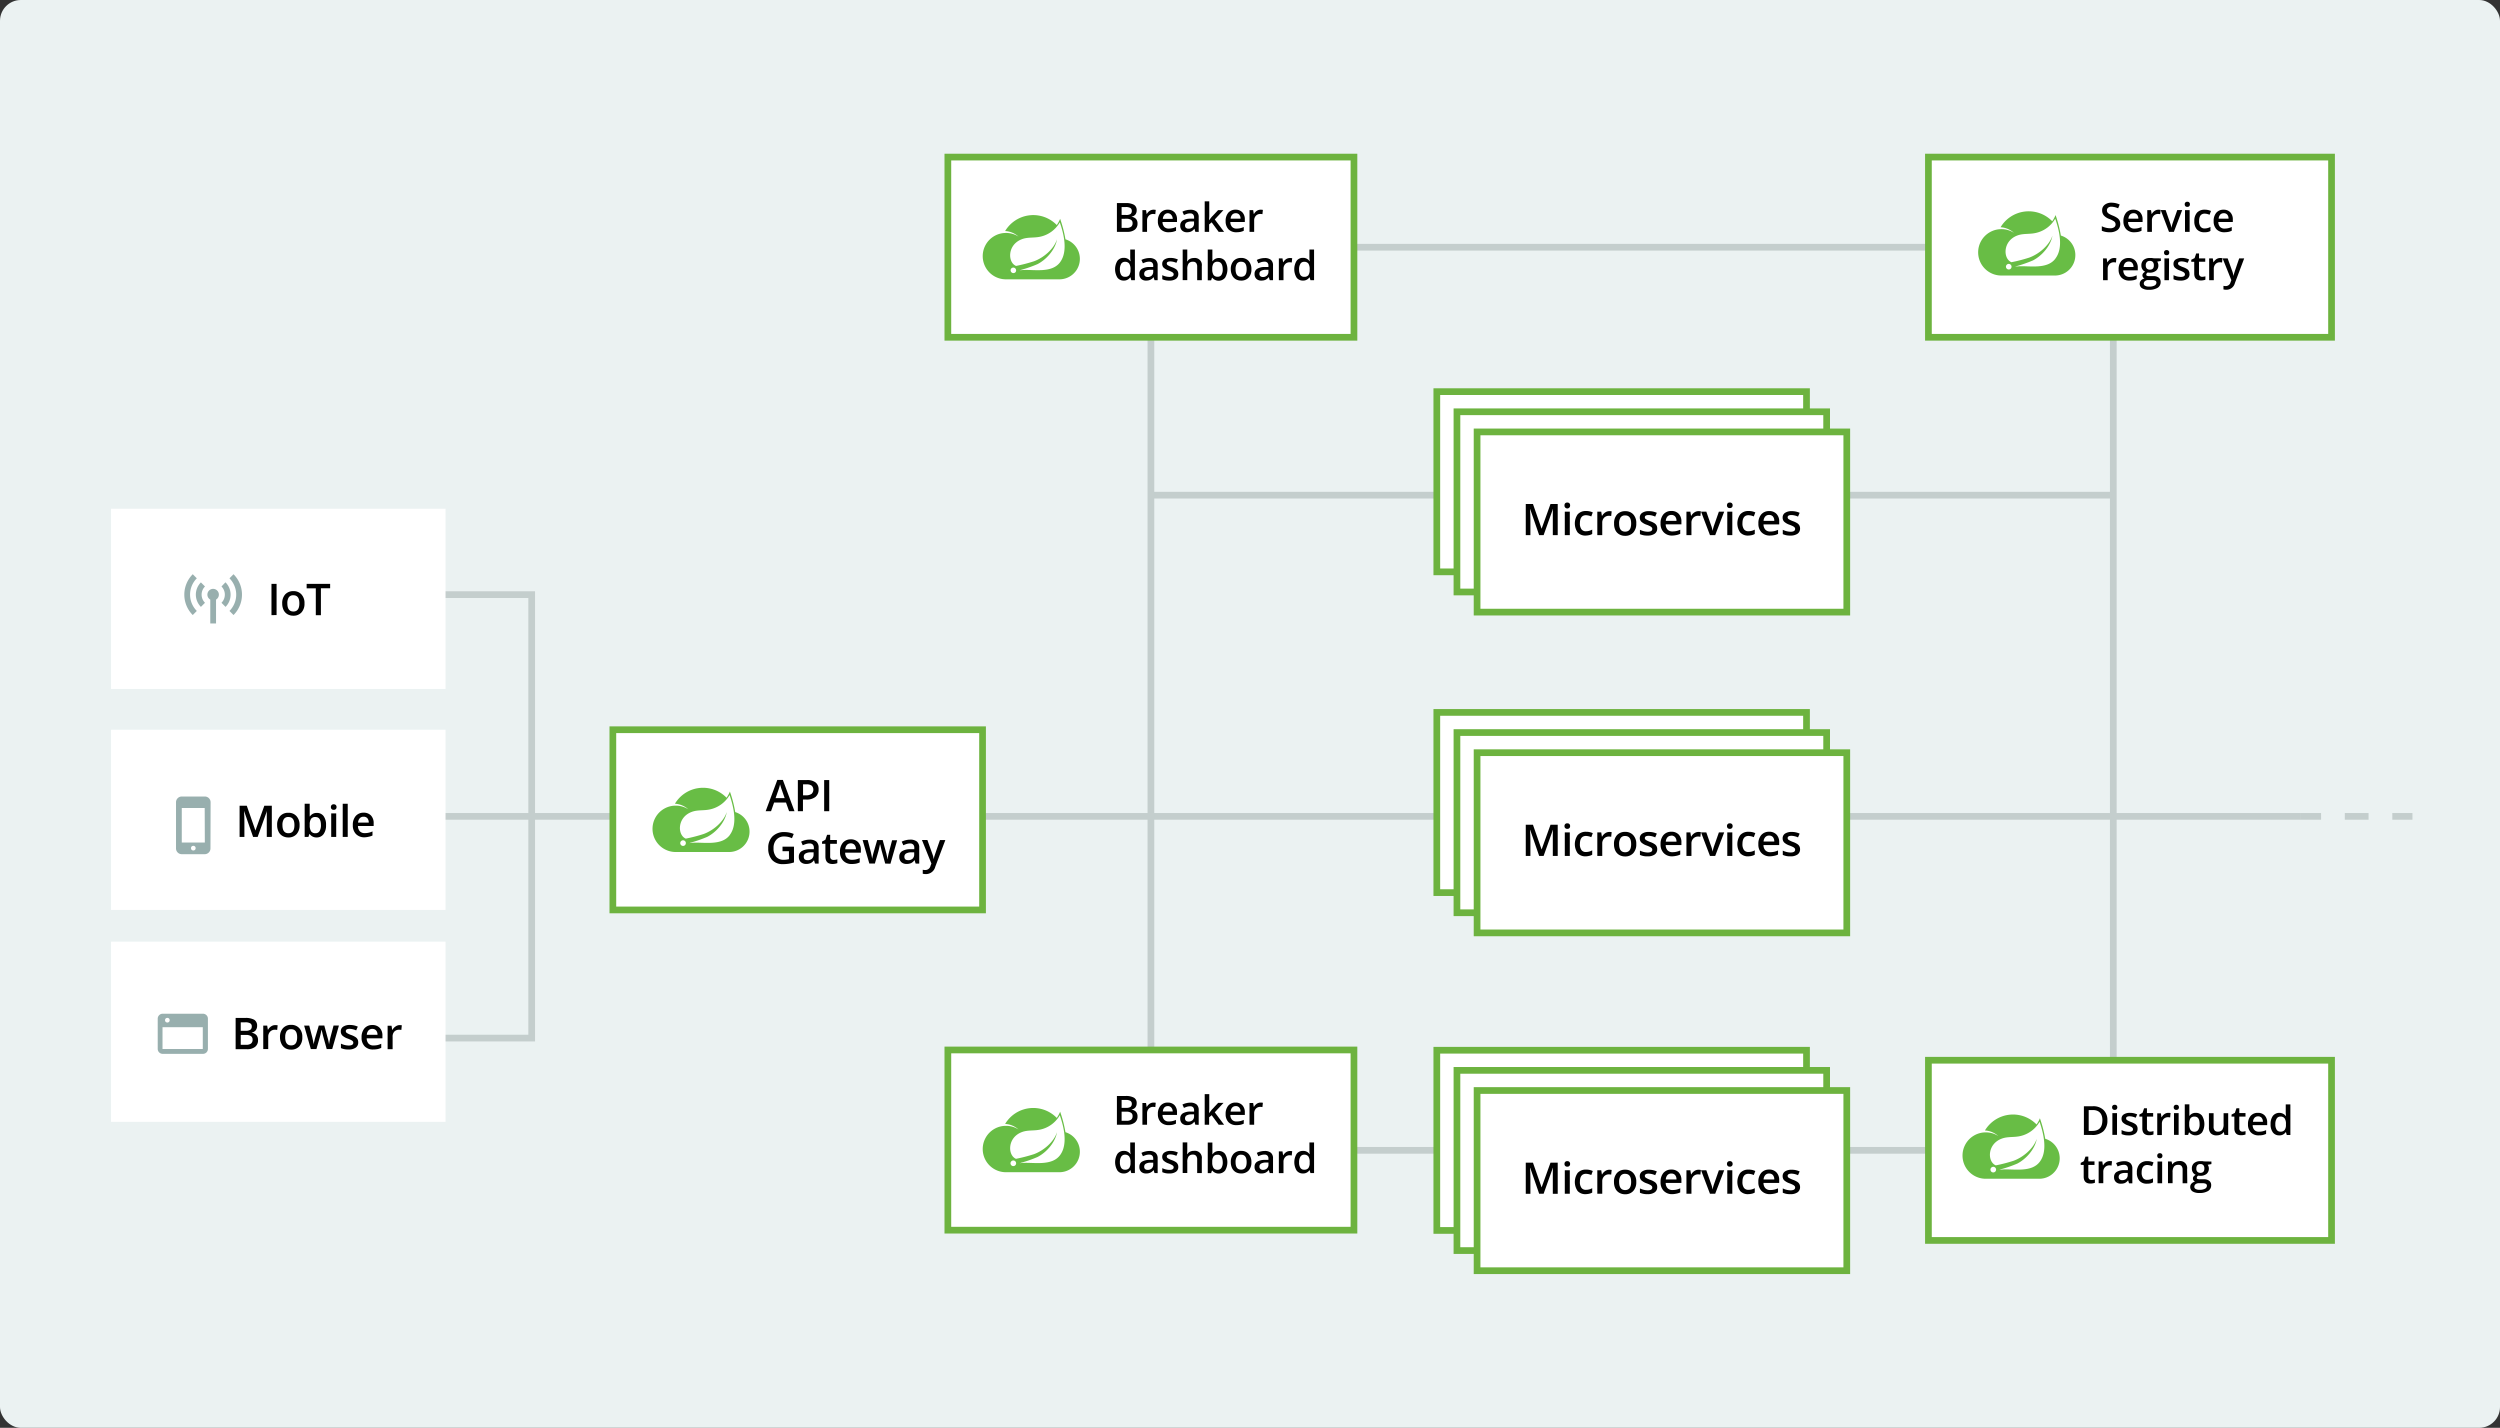 <svg id="Layer_1" data-name="Layer 1" xmlns="http://www.w3.org/2000/svg" viewBox="0 0 745 425.49"><rect x="0" y="0" width="745" height="425.49" fill="#333333" stroke="none"/><defs><style>.cls-1{fill:#ebf2f2;}.cls-2,.cls-3{fill:none;stroke:#c4cecd;}.cls-2,.cls-3,.cls-4{stroke-miterlimit:10;stroke-width:2px;}.cls-3{stroke-dasharray:7.08 7.08;}.cls-4,.cls-6{fill:#fff;}.cls-4{stroke:#6db33f;}.cls-5{fill:#68bd45;}.cls-7{fill:#98afae;}</style></defs><title>cloud-diagram</title><rect class="cls-1" width="745" height="425.49" rx="6.21"/><line class="cls-2" x1="394.11" y1="342.8" x2="578.61" y2="342.8"/><line class="cls-2" x1="394.11" y1="73.67" x2="603.91" y2="73.67"/><line class="cls-2" x1="131.85" y1="243.28" x2="685.68" y2="243.28"/><line class="cls-2" x1="718.91" y1="243.28" x2="712.91" y2="243.28"/><line class="cls-3" x1="705.83" y1="243.28" x2="695.21" y2="243.28"/><line class="cls-2" x1="691.68" y1="243.28" x2="685.68" y2="243.28"/><line class="cls-2" x1="342.97" y1="147.56" x2="629.76" y2="147.56"/><rect class="cls-4" x="182.63" y="217.46" width="110.17" height="53.7"/><path d="M235.15,241.74l-.92-2.58h-3.55l-.91,2.58h-1.6l3.47-9.32h1.65l3.47,9.32Zm-1.32-3.89-.87-2.52c-.07-.17-.16-.44-.27-.8s-.19-.63-.23-.8a13.63,13.63,0,0,1-.5,1.71l-.84,2.41Z"/><path d="M243.94,235.26a2.71,2.71,0,0,1-.95,2.23,4.19,4.19,0,0,1-2.71.78h-1v3.47h-1.52v-9.28h2.68a4,4,0,0,1,2.6.71A2.54,2.54,0,0,1,243.94,235.26ZM239.31,237h.81a2.8,2.8,0,0,0,1.71-.41,1.72,1.72,0,0,0,.06-2.46,2.43,2.43,0,0,0-1.52-.39h-1.06Z"/><path d="M245.6,241.74v-9.28h1.51v9.28Z"/><path d="M233.19,252.3h3.42V257a9.62,9.62,0,0,1-1.61.39,10.93,10.93,0,0,1-1.67.12,4.2,4.2,0,0,1-3.25-1.25,5,5,0,0,1-1.14-3.52,4.7,4.7,0,0,1,1.29-3.51,4.85,4.85,0,0,1,3.54-1.27,7,7,0,0,1,2.76.56l-.53,1.27a5.35,5.35,0,0,0-2.26-.52,3,3,0,0,0-2.35.93,3.58,3.58,0,0,0-.87,2.55,3.8,3.8,0,0,0,.78,2.59,2.83,2.83,0,0,0,2.24.88,7.42,7.42,0,0,0,1.57-.18v-2.39h-1.92Z"/><path d="M242.87,257.34l-.3-1h0a2.75,2.75,0,0,1-1,.87,3.12,3.12,0,0,1-1.32.24,2.22,2.22,0,0,1-1.61-.56,2.1,2.1,0,0,1-.59-1.58,1.85,1.85,0,0,1,.81-1.64,4.62,4.62,0,0,1,2.46-.6l1.21,0v-.38a1.39,1.39,0,0,0-.31-1,1.27,1.27,0,0,0-1-.34,3.52,3.52,0,0,0-1,.16,8,8,0,0,0-1,.38l-.48-1.07a5,5,0,0,1,1.25-.45,5.46,5.46,0,0,1,1.28-.16,3.11,3.11,0,0,1,2,.58,2.32,2.32,0,0,1,.68,1.84v4.73Zm-2.22-1a1.88,1.88,0,0,0,1.31-.45,1.67,1.67,0,0,0,.49-1.27V254l-.9,0a3.13,3.13,0,0,0-1.54.36,1.07,1.07,0,0,0-.48,1,1,1,0,0,0,.28.73A1.22,1.22,0,0,0,240.65,256.32Z"/><path d="M248.44,256.26a3.75,3.75,0,0,0,1.09-.17v1.12a3.24,3.24,0,0,1-.63.18,4.45,4.45,0,0,1-.81.08c-1.42,0-2.12-.75-2.12-2.24v-3.78h-1v-.66l1-.55.5-1.48h.92v1.56h2v1.13h-2v3.76a1,1,0,0,0,.27.79A1,1,0,0,0,248.44,256.26Z"/><path d="M253.81,257.47a3.36,3.36,0,0,1-2.56-1,3.61,3.61,0,0,1-.93-2.63,4,4,0,0,1,.86-2.71,3,3,0,0,1,2.35-1,2.88,2.88,0,0,1,2.2.85,3.2,3.2,0,0,1,.81,2.32v.8h-4.68a2.3,2.3,0,0,0,.55,1.58,2,2,0,0,0,1.47.54,5.22,5.22,0,0,0,1.15-.11,6.33,6.33,0,0,0,1.16-.39V257a4.67,4.67,0,0,1-1.11.37A6.91,6.91,0,0,1,253.81,257.47Zm-.28-6.15a1.51,1.51,0,0,0-1.14.45,2.22,2.22,0,0,0-.51,1.32h3.19a2,2,0,0,0-.42-1.32A1.43,1.43,0,0,0,253.53,251.32Z"/><path d="M263.79,257.34l-.9-3.28c-.11-.34-.31-1.15-.6-2.42h-.06c-.24,1.15-.44,2-.58,2.44l-.94,3.26h-1.65l-2-7h1.52l.9,3.46c.2.85.34,1.58.43,2.19h0c0-.31.11-.66.2-1.06s.16-.7.22-.9l1.07-3.69h1.64l1,3.69c.07.21.14.53.24,1a7.14,7.14,0,0,1,.17,1h.05a18.88,18.88,0,0,1,.44-2.18l.91-3.46h1.5l-2,7Z"/><path d="M272.85,257.34l-.3-1h-.05a2.75,2.75,0,0,1-1,.87,3.12,3.12,0,0,1-1.32.24,2.22,2.22,0,0,1-1.61-.56,2.09,2.09,0,0,1-.58-1.58,1.84,1.84,0,0,1,.8-1.64,4.62,4.62,0,0,1,2.46-.6l1.21,0v-.38a1.39,1.39,0,0,0-.31-1,1.27,1.27,0,0,0-1-.34,3.52,3.52,0,0,0-1,.16,7.24,7.24,0,0,0-.95.38l-.49-1.07a5,5,0,0,1,1.25-.45,5.48,5.48,0,0,1,1.29-.16,3.1,3.1,0,0,1,2,.58,2.32,2.32,0,0,1,.68,1.84v4.73Zm-2.22-1a1.88,1.88,0,0,0,1.31-.45,1.67,1.67,0,0,0,.49-1.27V254l-.9,0a3.13,3.13,0,0,0-1.54.36,1.07,1.07,0,0,0-.48,1,1,1,0,0,0,.28.73A1.22,1.22,0,0,0,270.63,256.32Z"/><path d="M274.74,250.32h1.62l1.43,4a7.09,7.09,0,0,1,.43,1.6h.06a5.31,5.31,0,0,1,.2-.85c.11-.33.64-1.91,1.62-4.73h1.61l-3,7.95a2.86,2.86,0,0,1-2.73,2.19,4,4,0,0,1-1-.11v-1.18a3.57,3.57,0,0,0,.77.08A1.58,1.58,0,0,0,277.3,258l.26-.66Z"/><polyline class="cls-2" points="131.85 177.2 158.44 177.2 158.44 309.35 131.85 309.35"/><line class="cls-2" x1="342.97" y1="67.73" x2="342.97" y2="330.48"/><line class="cls-2" x1="629.76" y1="67.73" x2="629.76" y2="347.38"/><rect class="cls-4" x="282.46" y="46.81" width="121.02" height="53.7"/><path d="M332.84,60.52h2.55a4.81,4.81,0,0,1,2.55.52,1.8,1.8,0,0,1,.79,1.63,2,2,0,0,1-.38,1.25,1.71,1.71,0,0,1-1.12.62v.06a2.27,2.27,0,0,1,1.33.67,2.07,2.07,0,0,1,.42,1.36,2.2,2.2,0,0,1-.8,1.81,3.51,3.51,0,0,1-2.24.65h-3.1Zm1.4,3.54h1.35a2.38,2.38,0,0,0,1.29-.27,1.11,1.11,0,0,0,.4-.95,1,1,0,0,0-.44-.87,2.7,2.7,0,0,0-1.38-.27h-1.22Zm0,1.14v2.71h1.49a2.23,2.23,0,0,0,1.33-.33,1.25,1.25,0,0,0,.45-1.07,1.13,1.13,0,0,0-.46-1,2.46,2.46,0,0,0-1.39-.32Z"/><path d="M343.73,62.49a3.23,3.23,0,0,1,.68.06l-.13,1.28a3.08,3.08,0,0,0-.61-.07,1.76,1.76,0,0,0-1.34.54,2,2,0,0,0-.51,1.4v3.39h-1.38V62.61h1.08l.18,1.14h.07a2.57,2.57,0,0,1,.84-.92A2.07,2.07,0,0,1,343.73,62.49Z"/><path d="M348.26,69.21a3.17,3.17,0,0,1-2.36-.88,3.35,3.35,0,0,1-.85-2.43,3.68,3.68,0,0,1,.79-2.5,2.74,2.74,0,0,1,2.17-.91,2.67,2.67,0,0,1,2,.78,3,3,0,0,1,.74,2.15v.74h-4.32a2.13,2.13,0,0,0,.51,1.45,1.79,1.79,0,0,0,1.36.51A5.17,5.17,0,0,0,349.4,68a5.31,5.31,0,0,0,1.06-.36v1.12a4.53,4.53,0,0,1-1,.34A6.84,6.84,0,0,1,348.26,69.21ZM348,63.54A1.36,1.36,0,0,0,347,64a2,2,0,0,0-.47,1.22h2.94A1.8,1.8,0,0,0,349,64,1.3,1.3,0,0,0,348,63.54Z"/><path d="M356.22,69.09l-.27-.9h-.05a2.68,2.68,0,0,1-.94.8,2.89,2.89,0,0,1-1.22.22,2,2,0,0,1-1.49-.52,1.92,1.92,0,0,1-.54-1.46,1.73,1.73,0,0,1,.74-1.51,4.32,4.32,0,0,1,2.27-.55l1.12,0v-.35a1.3,1.3,0,0,0-.29-.92,1.16,1.16,0,0,0-.9-.31,3.31,3.31,0,0,0-.95.14,7.68,7.68,0,0,0-.88.35l-.45-1a4.33,4.33,0,0,1,1.16-.42,5,5,0,0,1,1.18-.15,2.82,2.82,0,0,1,1.87.54,2.13,2.13,0,0,1,.63,1.7v4.36Zm-2.05-.94a1.73,1.73,0,0,0,1.21-.42,1.51,1.51,0,0,0,.45-1.17V66L355,66a2.87,2.87,0,0,0-1.42.33,1,1,0,0,0-.44.89.89.89,0,0,0,.26.67A1.14,1.14,0,0,0,354.17,68.15Z"/><path d="M360.28,65.67l.78-1L363,62.61h1.59L362,65.39l2.78,3.7h-1.62l-2.08-2.84-.76.62v2.22H359V60h1.36v4.45l-.07,1.25Z"/><path d="M368.46,69.21a3.18,3.18,0,0,1-2.37-.88,3.39,3.39,0,0,1-.85-2.43,3.73,3.73,0,0,1,.79-2.5,2.77,2.77,0,0,1,2.18-.91,2.65,2.65,0,0,1,2,.78,3,3,0,0,1,.75,2.15v.74h-4.32a2.13,2.13,0,0,0,.51,1.45,1.76,1.76,0,0,0,1.35.51,5.1,5.1,0,0,0,1.07-.11,5.39,5.39,0,0,0,1.07-.36v1.12a4.53,4.53,0,0,1-1,.34A6.93,6.93,0,0,1,368.46,69.21Zm-.25-5.67a1.36,1.36,0,0,0-1,.41,2,2,0,0,0-.48,1.22h2.95a1.8,1.8,0,0,0-.39-1.22A1.31,1.31,0,0,0,368.21,63.54Z"/><path d="M375.65,62.49a3.27,3.27,0,0,1,.69.06l-.14,1.28a3,3,0,0,0-.61-.07,1.76,1.76,0,0,0-1.34.54,2,2,0,0,0-.51,1.4v3.39h-1.38V62.61h1.08l.18,1.14h.07a2.76,2.76,0,0,1,.84-.92A2.07,2.07,0,0,1,375.65,62.49Z"/><path d="M334.88,83.61a2.26,2.26,0,0,1-1.89-.88,4.81,4.81,0,0,1,0-5,2.28,2.28,0,0,1,1.91-.89,2.22,2.22,0,0,1,1.94,1h.07a9.72,9.72,0,0,1-.1-1.11V74.37h1.39v9.12h-1.08l-.24-.85h-.07A2.19,2.19,0,0,1,334.88,83.61Zm.37-1.12a1.5,1.5,0,0,0,1.24-.47,2.53,2.53,0,0,0,.4-1.55v-.2a3,3,0,0,0-.4-1.74,1.49,1.49,0,0,0-1.25-.51,1.26,1.26,0,0,0-1.12.59,3,3,0,0,0-.39,1.68,3,3,0,0,0,.38,1.64A1.26,1.26,0,0,0,335.25,82.49Z"/><path d="M344.05,83.49l-.28-.9h0a2.7,2.7,0,0,1-1,.8,2.83,2.83,0,0,1-1.22.22,2,2,0,0,1-1.49-.52,1.91,1.91,0,0,1-.53-1.46,1.71,1.71,0,0,1,.74-1.51,4.38,4.38,0,0,1,2.27-.56l1.12,0v-.35a1.3,1.3,0,0,0-.29-.92,1.19,1.19,0,0,0-.9-.31,3.43,3.43,0,0,0-1,.14,8.48,8.48,0,0,0-.88.35l-.44-1a4.26,4.26,0,0,1,1.15-.42,5.17,5.17,0,0,1,1.19-.15,2.79,2.79,0,0,1,1.86.54,2.13,2.13,0,0,1,.63,1.7v4.36ZM342,82.55a1.69,1.69,0,0,0,1.2-.42,1.51,1.51,0,0,0,.46-1.17V80.4l-.84,0a2.8,2.8,0,0,0-1.41.33,1,1,0,0,0-.44.89.88.88,0,0,0,.25.67A1.17,1.17,0,0,0,342,82.55Z"/><path d="M351.13,81.65a1.69,1.69,0,0,1-.69,1.45,3.29,3.29,0,0,1-2,.51,4.67,4.67,0,0,1-2.08-.39V82a5.1,5.1,0,0,0,2.12.52c.85,0,1.27-.25,1.27-.76a.55.55,0,0,0-.14-.41,1.4,1.4,0,0,0-.46-.34,7,7,0,0,0-.9-.4,4.14,4.14,0,0,1-1.51-.87,1.61,1.61,0,0,1-.4-1.12,1.49,1.49,0,0,1,.68-1.3,3.2,3.2,0,0,1,1.82-.46,5.15,5.15,0,0,1,2.16.47l-.44,1a4.79,4.79,0,0,0-1.77-.43c-.72,0-1.09.21-1.09.62a.64.64,0,0,0,.29.52,6.46,6.46,0,0,0,1.24.58,5.46,5.46,0,0,1,1.16.56,1.6,1.6,0,0,1,.54.6A1.67,1.67,0,0,1,351.13,81.65Z"/><path d="M358.14,83.49h-1.38v-4a1.74,1.74,0,0,0-.31-1.12,1.15,1.15,0,0,0-.95-.37,1.52,1.52,0,0,0-1.28.52,2.83,2.83,0,0,0-.41,1.73v3.22h-1.37V74.37h1.37v2.32a10.08,10.08,0,0,1-.07,1.19h.09a1.89,1.89,0,0,1,.78-.73,2.58,2.58,0,0,1,1.17-.26,2.09,2.09,0,0,1,2.36,2.38Z"/><path d="M363.18,76.89a2.26,2.26,0,0,1,1.89.88,4.81,4.81,0,0,1,0,5,2.48,2.48,0,0,1-3.81,0h-.09l-.26.77h-1V74.37h1.38v2.17c0,.16,0,.4,0,.72s0,.51,0,.6h.06A2.2,2.2,0,0,1,363.18,76.89ZM362.83,78a1.38,1.38,0,0,0-1.2.49,2.8,2.8,0,0,0-.38,1.64v.09a3,3,0,0,0,.38,1.71,1.37,1.37,0,0,0,1.22.53A1.23,1.23,0,0,0,364,81.9a3.06,3.06,0,0,0,.38-1.67C364.34,78.75,363.83,78,362.83,78Z"/><path d="M372.92,80.24a3.52,3.52,0,0,1-.82,2.48,2.92,2.92,0,0,1-2.26.89,3.16,3.16,0,0,1-1.61-.41A2.79,2.79,0,0,1,367.16,82a4,4,0,0,1-.38-1.78,3.51,3.51,0,0,1,.81-2.46,2.94,2.94,0,0,1,2.28-.89,2.84,2.84,0,0,1,2.23.91A3.53,3.53,0,0,1,372.92,80.24Zm-4.72,0c0,1.49.55,2.24,1.66,2.24s1.64-.75,1.64-2.24S371,78,369.85,78a1.42,1.42,0,0,0-1.26.57A2.94,2.94,0,0,0,368.2,80.24Z"/><path d="M378.38,83.49l-.28-.9h-.05a2.59,2.59,0,0,1-.94.8,2.86,2.86,0,0,1-1.22.22,2,2,0,0,1-1.49-.52,1.92,1.92,0,0,1-.54-1.46,1.72,1.72,0,0,1,.75-1.51,4.35,4.35,0,0,1,2.27-.56l1.11,0v-.35a1.26,1.26,0,0,0-.29-.92,1.16,1.16,0,0,0-.9-.31,3.31,3.31,0,0,0-.95.14,8.48,8.48,0,0,0-.88.35l-.44-1a4.26,4.26,0,0,1,1.15-.42,5.09,5.09,0,0,1,1.18-.15,2.8,2.8,0,0,1,1.87.54,2.13,2.13,0,0,1,.63,1.7v4.36Zm-2.06-.94a1.71,1.71,0,0,0,1.21-.42A1.51,1.51,0,0,0,378,81V80.4l-.83,0a2.8,2.8,0,0,0-1.41.33,1,1,0,0,0-.45.89.89.89,0,0,0,.26.67A1.14,1.14,0,0,0,376.32,82.55Z"/><path d="M384.39,76.89a3.17,3.17,0,0,1,.68.06l-.13,1.28a3.08,3.08,0,0,0-.61-.07,1.76,1.76,0,0,0-1.34.54,2,2,0,0,0-.51,1.4v3.39H381.1V77h1.08l.18,1.14h.07a2.76,2.76,0,0,1,.84-.92A2.07,2.07,0,0,1,384.39,76.89Z"/><path d="M388.28,83.61a2.26,2.26,0,0,1-1.89-.88,4.81,4.81,0,0,1,0-5,2.28,2.28,0,0,1,1.9-.89,2.24,2.24,0,0,1,1.95,1h.07a7.85,7.85,0,0,1-.1-1.11V74.37h1.38v9.12h-1.08l-.24-.85h-.06A2.19,2.19,0,0,1,388.28,83.61Zm.37-1.12a1.5,1.5,0,0,0,1.24-.47,2.53,2.53,0,0,0,.39-1.55v-.2a3,3,0,0,0-.39-1.74,1.5,1.5,0,0,0-1.25-.51,1.24,1.24,0,0,0-1.12.59,3,3,0,0,0-.39,1.68,2.91,2.91,0,0,0,.38,1.64A1.26,1.26,0,0,0,388.65,82.49Z"/><rect class="cls-4" x="428.17" y="212.3" width="110.17" height="53.7"/><rect class="cls-4" x="434.17" y="218.3" width="110.17" height="53.7"/><rect class="cls-4" x="440.17" y="224.3" width="110.17" height="53.7"/><path d="M458.67,255.06,456,247.31h-.05c.07,1.15.11,2.23.11,3.24v4.51h-1.38v-9.28h2.14l2.58,7.38h0l2.65-7.38h2.15v9.28h-1.46v-4.59q0-.69,0-1.8t.06-1.35h-.05L460,255.06Z"/><path d="M466.22,246.18a.8.8,0,0,1,.22-.61.81.81,0,0,1,.62-.22.76.76,0,0,1,.83.83.78.78,0,0,1-.22.6.8.8,0,0,1-.61.22.81.81,0,0,1-.62-.22A.78.78,0,0,1,466.22,246.18Zm1.58,8.88h-1.49v-7h1.49Z"/><path d="M472.57,255.19a3.11,3.11,0,0,1-2.43-.93,4.74,4.74,0,0,1,0-5.39,3.21,3.21,0,0,1,2.51-1,4.65,4.65,0,0,1,2,.41l-.45,1.2a4.42,4.42,0,0,0-1.57-.37c-1.21,0-1.82.81-1.82,2.42a2.83,2.83,0,0,0,.46,1.77,1.55,1.55,0,0,0,1.33.6,3.81,3.81,0,0,0,1.88-.5v1.3a2.86,2.86,0,0,1-.85.34A5,5,0,0,1,472.57,255.19Z"/><path d="M479.54,247.92a3.73,3.73,0,0,1,.74.06l-.15,1.39a2.84,2.84,0,0,0-.66-.08,1.92,1.92,0,0,0-1.45.59,2.1,2.1,0,0,0-.55,1.51v3.67H476v-7h1.17l.19,1.24h.08a2.84,2.84,0,0,1,.91-1A2.2,2.2,0,0,1,479.54,247.92Z"/><path d="M487.61,251.54a3.8,3.8,0,0,1-.88,2.68,3.14,3.14,0,0,1-2.45,1,3.41,3.41,0,0,1-1.74-.44,3,3,0,0,1-1.17-1.28,4.35,4.35,0,0,1-.4-1.93,3.83,3.83,0,0,1,.87-2.67,3.18,3.18,0,0,1,2.47-1,3.06,3.06,0,0,1,2.41,1A3.74,3.74,0,0,1,487.61,251.54Zm-5.11,0q0,2.43,1.8,2.43c1.19,0,1.78-.81,1.78-2.43s-.6-2.41-1.79-2.41a1.51,1.51,0,0,0-1.36.63A3.08,3.08,0,0,0,482.5,251.54Z"/><path d="M493.85,253.06a1.84,1.84,0,0,1-.75,1.58,3.54,3.54,0,0,1-2.14.55,5,5,0,0,1-2.26-.43v-1.28a5.59,5.59,0,0,0,2.31.57c.91,0,1.37-.28,1.37-.83a.68.68,0,0,0-.15-.45,1.84,1.84,0,0,0-.5-.37,10.15,10.15,0,0,0-1-.43,4.42,4.42,0,0,1-1.64-.94,1.72,1.72,0,0,1-.43-1.22,1.6,1.6,0,0,1,.73-1.4,3.44,3.44,0,0,1,2-.49,5.47,5.47,0,0,1,2.34.5l-.48,1.12a5.22,5.22,0,0,0-1.91-.47c-.79,0-1.18.22-1.18.67a.67.67,0,0,0,.31.56,6.88,6.88,0,0,0,1.34.63,5.62,5.62,0,0,1,1.26.62,1.78,1.78,0,0,1,.59.64A1.8,1.8,0,0,1,493.85,253.06Z"/><path d="M498.33,255.19a3.39,3.39,0,0,1-2.56-1,3.59,3.59,0,0,1-.92-2.63,4,4,0,0,1,.85-2.7,3,3,0,0,1,2.36-1,2.91,2.91,0,0,1,2.2.84,3.25,3.25,0,0,1,.8,2.32v.81h-4.68a2.3,2.3,0,0,0,.56,1.57,1.89,1.89,0,0,0,1.46.55,5.3,5.3,0,0,0,1.16-.12,6.25,6.25,0,0,0,1.15-.39v1.21a4.2,4.2,0,0,1-1.1.37A6.94,6.94,0,0,1,498.33,255.19Zm-.27-6.15a1.52,1.52,0,0,0-1.14.46,2.07,2.07,0,0,0-.51,1.31h3.18a1.91,1.91,0,0,0-.41-1.32A1.44,1.44,0,0,0,498.06,249Z"/><path d="M506.12,247.92a3.73,3.73,0,0,1,.74.06l-.14,1.39a2.84,2.84,0,0,0-.66-.08,1.91,1.91,0,0,0-1.45.59,2.1,2.1,0,0,0-.56,1.51v3.67h-1.49v-7h1.17l.2,1.24H504a2.84,2.84,0,0,1,.91-1A2.22,2.22,0,0,1,506.12,247.92Z"/><path d="M509.57,255.06l-2.66-7h1.57l1.43,4.08a8.34,8.34,0,0,1,.44,1.67h0a11.46,11.46,0,0,1,.45-1.67l1.43-4.08h1.58l-2.68,7Z"/><path d="M514.64,246.18a.77.77,0,0,1,.85-.83.76.76,0,0,1,.83.83.78.78,0,0,1-.22.6.8.8,0,0,1-.61.22.85.85,0,0,1-.63-.22A.82.82,0,0,1,514.64,246.18Zm1.59,8.88h-1.5v-7h1.5Z"/><path d="M521,255.19a3.08,3.08,0,0,1-2.42-.93,4.7,4.7,0,0,1,0-5.39,3.19,3.19,0,0,1,2.5-1,4.59,4.59,0,0,1,2,.41l-.45,1.2a4.42,4.42,0,0,0-1.56-.37c-1.21,0-1.82.81-1.82,2.42a2.9,2.9,0,0,0,.45,1.77,1.58,1.58,0,0,0,1.33.6,3.82,3.82,0,0,0,1.89-.5v1.3a3,3,0,0,1-.85.34A5.07,5.07,0,0,1,521,255.19Z"/><path d="M527.47,255.19a3.39,3.39,0,0,1-2.56-1,3.59,3.59,0,0,1-.92-2.63,4,4,0,0,1,.85-2.7,3,3,0,0,1,2.36-1,2.87,2.87,0,0,1,2.19.84,3.21,3.21,0,0,1,.81,2.32v.81h-4.68a2.3,2.3,0,0,0,.56,1.57,1.89,1.89,0,0,0,1.46.55,5.3,5.3,0,0,0,1.16-.12,6.25,6.25,0,0,0,1.15-.39v1.21a4.2,4.2,0,0,1-1.1.37A6.94,6.94,0,0,1,527.47,255.19ZM527.2,249a1.49,1.49,0,0,0-1.14.46,2.07,2.07,0,0,0-.51,1.31h3.18a1.91,1.91,0,0,0-.41-1.32A1.44,1.44,0,0,0,527.2,249Z"/><path d="M536.42,253.06a1.84,1.84,0,0,1-.75,1.58,3.58,3.58,0,0,1-2.15.55,5,5,0,0,1-2.25-.43v-1.28a5.51,5.51,0,0,0,2.3.57c.92,0,1.38-.28,1.38-.83a.68.68,0,0,0-.15-.45,1.84,1.84,0,0,0-.5-.37c-.24-.12-.56-.27-1-.43a4.57,4.57,0,0,1-1.65-.94,1.76,1.76,0,0,1-.42-1.22,1.62,1.62,0,0,1,.72-1.4,3.5,3.5,0,0,1,2-.49,5.47,5.47,0,0,1,2.34.5l-.48,1.12a5.27,5.27,0,0,0-1.91-.47c-.79,0-1.18.22-1.18.67a.67.67,0,0,0,.31.56,6.88,6.88,0,0,0,1.34.63,5.62,5.62,0,0,1,1.26.62,1.88,1.88,0,0,1,.59.64A1.93,1.93,0,0,1,536.42,253.06Z"/><rect class="cls-4" x="428.17" y="312.97" width="110.17" height="53.7"/><rect class="cls-4" x="434.17" y="318.97" width="110.17" height="53.7"/><rect class="cls-4" x="440.17" y="324.97" width="110.17" height="53.7"/><path d="M458.67,355.73,456,348h-.05c.07,1.15.11,2.23.11,3.24v4.51h-1.38v-9.28h2.14l2.58,7.38h0l2.65-7.38h2.15v9.28h-1.46v-4.59q0-.69,0-1.8t.06-1.35h-.05L460,355.73Z"/><path d="M466.22,346.85a.79.79,0,0,1,.22-.61.81.81,0,0,1,.62-.22.8.8,0,0,1,.61.22.79.79,0,0,1,.22.61.78.78,0,0,1-.22.6.8.8,0,0,1-.61.22.81.81,0,0,1-.62-.22A.78.78,0,0,1,466.22,346.85Zm1.58,8.88h-1.49v-7h1.49Z"/><path d="M472.57,355.86a3.11,3.11,0,0,1-2.43-.93,4.74,4.74,0,0,1,0-5.39,3.22,3.22,0,0,1,2.51-1,4.65,4.65,0,0,1,2,.42l-.45,1.2a4.42,4.42,0,0,0-1.57-.37c-1.21,0-1.82.8-1.82,2.42a2.83,2.83,0,0,0,.46,1.77,1.55,1.55,0,0,0,1.33.59,3.8,3.8,0,0,0,1.88-.49v1.3a2.86,2.86,0,0,1-.85.34A5.66,5.66,0,0,1,472.57,355.86Z"/><path d="M479.54,348.58a3.64,3.64,0,0,1,.74.07l-.15,1.39a2.84,2.84,0,0,0-.66-.08,1.92,1.92,0,0,0-1.45.59,2.1,2.1,0,0,0-.55,1.51v3.67H476v-7h1.17l.19,1.24h.08a2.84,2.84,0,0,1,.91-1A2.21,2.21,0,0,1,479.54,348.58Z"/><path d="M487.61,352.21a3.8,3.8,0,0,1-.88,2.68,3.14,3.14,0,0,1-2.45,1,3.32,3.32,0,0,1-1.74-.45,2.88,2.88,0,0,1-1.17-1.27,4.38,4.38,0,0,1-.4-1.93,3.83,3.83,0,0,1,.87-2.67,3.19,3.19,0,0,1,2.47-1,3.09,3.09,0,0,1,2.41,1A3.78,3.78,0,0,1,487.61,352.21Zm-5.11,0q0,2.43,1.8,2.43c1.19,0,1.78-.81,1.78-2.43s-.6-2.41-1.79-2.41a1.51,1.51,0,0,0-1.36.63A3.06,3.06,0,0,0,482.5,352.21Z"/><path d="M493.85,353.73a1.84,1.84,0,0,1-.75,1.58,3.54,3.54,0,0,1-2.14.55,5,5,0,0,1-2.26-.43v-1.28a5.59,5.59,0,0,0,2.31.57c.91,0,1.37-.28,1.37-.84a.67.67,0,0,0-.15-.44,1.84,1.84,0,0,0-.5-.37,8.12,8.12,0,0,0-1-.43,4.42,4.42,0,0,1-1.64-.94,1.72,1.72,0,0,1-.43-1.22,1.59,1.59,0,0,1,.73-1.4,3.44,3.44,0,0,1,2-.5,5.47,5.47,0,0,1,2.34.51l-.48,1.12a5.22,5.22,0,0,0-1.91-.47c-.79,0-1.18.22-1.18.67a.67.67,0,0,0,.31.56,6.88,6.88,0,0,0,1.34.63,5.62,5.62,0,0,1,1.26.62,1.78,1.78,0,0,1,.59.64A1.8,1.8,0,0,1,493.85,353.73Z"/><path d="M498.33,355.86a3.39,3.39,0,0,1-2.56-1,3.59,3.59,0,0,1-.92-2.63,4,4,0,0,1,.85-2.7,3,3,0,0,1,2.36-1,2.91,2.91,0,0,1,2.2.85,3.25,3.25,0,0,1,.8,2.32v.81h-4.68a2.3,2.3,0,0,0,.56,1.57,1.92,1.92,0,0,0,1.46.55,5.3,5.3,0,0,0,1.16-.12,6.25,6.25,0,0,0,1.15-.39v1.21a4.2,4.2,0,0,1-1.1.37A6.94,6.94,0,0,1,498.33,355.86Zm-.27-6.15a1.51,1.51,0,0,0-1.14.45,2.12,2.12,0,0,0-.51,1.32h3.18a1.91,1.91,0,0,0-.41-1.32A1.44,1.44,0,0,0,498.06,349.71Z"/><path d="M506.12,348.58a3.64,3.64,0,0,1,.74.07l-.14,1.39a2.84,2.84,0,0,0-.66-.08,1.91,1.91,0,0,0-1.45.59,2.1,2.1,0,0,0-.56,1.51v3.67h-1.49v-7h1.17l.2,1.24H504a2.84,2.84,0,0,1,.91-1A2.23,2.23,0,0,1,506.12,348.58Z"/><path d="M509.57,355.73l-2.66-7h1.57l1.43,4.08a8.34,8.34,0,0,1,.44,1.67h0a11.46,11.46,0,0,1,.45-1.67l1.43-4.08h1.58l-2.68,7Z"/><path d="M514.64,346.85a.82.82,0,0,1,.22-.61.85.85,0,0,1,.63-.22.8.8,0,0,1,.61.22.79.79,0,0,1,.22.61.78.78,0,0,1-.22.6.8.8,0,0,1-.61.22.85.85,0,0,1-.63-.22A.82.82,0,0,1,514.64,346.85Zm1.59,8.88h-1.5v-7h1.5Z"/><path d="M521,355.86a3.08,3.08,0,0,1-2.42-.93,4.7,4.7,0,0,1,0-5.39,3.2,3.2,0,0,1,2.5-1,4.59,4.59,0,0,1,2,.42l-.45,1.2a4.42,4.42,0,0,0-1.56-.37c-1.21,0-1.82.8-1.82,2.42a2.9,2.9,0,0,0,.45,1.77,1.57,1.57,0,0,0,1.33.59,3.81,3.81,0,0,0,1.89-.49v1.3a3,3,0,0,1-.85.34A5.77,5.77,0,0,1,521,355.86Z"/><path d="M527.47,355.86a3.39,3.39,0,0,1-2.56-1,3.59,3.59,0,0,1-.92-2.63,4,4,0,0,1,.85-2.7,3,3,0,0,1,2.36-1,2.88,2.88,0,0,1,2.19.85,3.21,3.21,0,0,1,.81,2.32v.81h-4.68a2.3,2.3,0,0,0,.56,1.57,1.92,1.92,0,0,0,1.46.55,5.3,5.3,0,0,0,1.16-.12,6.25,6.25,0,0,0,1.15-.39v1.21a4.2,4.2,0,0,1-1.1.37A6.94,6.94,0,0,1,527.47,355.86Zm-.27-6.15a1.48,1.48,0,0,0-1.14.45,2.12,2.12,0,0,0-.51,1.32h3.18a1.91,1.91,0,0,0-.41-1.32A1.44,1.44,0,0,0,527.2,349.71Z"/><path d="M536.42,353.73a1.84,1.84,0,0,1-.75,1.58,3.58,3.58,0,0,1-2.15.55,5,5,0,0,1-2.25-.43v-1.28a5.51,5.51,0,0,0,2.3.57q1.38,0,1.38-.84a.67.67,0,0,0-.15-.44,1.84,1.84,0,0,0-.5-.37,8.93,8.93,0,0,0-1-.43,4.57,4.57,0,0,1-1.65-.94,1.76,1.76,0,0,1-.42-1.22,1.6,1.6,0,0,1,.72-1.4,3.5,3.5,0,0,1,2-.5,5.47,5.47,0,0,1,2.34.51l-.48,1.12a5.27,5.27,0,0,0-1.91-.47c-.79,0-1.18.22-1.18.67a.67.67,0,0,0,.31.56,6.88,6.88,0,0,0,1.34.63,5.62,5.62,0,0,1,1.26.62,1.88,1.88,0,0,1,.59.64A1.93,1.93,0,0,1,536.42,353.73Z"/><rect class="cls-4" x="428.17" y="116.71" width="110.17" height="53.7"/><rect class="cls-4" x="434.17" y="122.71" width="110.17" height="53.7"/><rect class="cls-4" x="440.17" y="128.71" width="110.17" height="53.7"/><path d="M458.67,159.47,456,151.72h-.05c.07,1.15.11,2.23.11,3.24v4.51h-1.38v-9.28h2.14l2.58,7.38h0l2.65-7.38h2.15v9.28h-1.46v-4.59q0-.69,0-1.8t.06-1.35h-.05L460,159.47Z"/><path d="M466.22,150.59a.83.83,0,0,1,.22-.62.85.85,0,0,1,.62-.21.84.84,0,0,1,.61.21.83.83,0,0,1,.22.62.84.84,0,1,1-1.67,0Zm1.58,8.88h-1.49v-7h1.49Z"/><path d="M472.57,159.6a3.11,3.11,0,0,1-2.43-.93,4.74,4.74,0,0,1,0-5.39,3.22,3.22,0,0,1,2.51-1,4.65,4.65,0,0,1,2,.42l-.45,1.2a4.42,4.42,0,0,0-1.57-.37c-1.21,0-1.82.8-1.82,2.42a2.85,2.85,0,0,0,.46,1.77,1.55,1.55,0,0,0,1.33.59,3.8,3.8,0,0,0,1.88-.49v1.3a2.86,2.86,0,0,1-.85.34A5.66,5.66,0,0,1,472.57,159.6Z"/><path d="M479.54,152.32a3,3,0,0,1,.74.07l-.15,1.39a2.84,2.84,0,0,0-.66-.08,2,2,0,0,0-1.45.58,2.12,2.12,0,0,0-.55,1.52v3.67H476v-7h1.17l.19,1.24h.08a2.84,2.84,0,0,1,.91-1A2.21,2.21,0,0,1,479.54,152.32Z"/><path d="M487.61,156a3.82,3.82,0,0,1-.88,2.68,3.14,3.14,0,0,1-2.45,1,3.32,3.32,0,0,1-1.74-.45,2.88,2.88,0,0,1-1.17-1.27A4.38,4.38,0,0,1,481,156a3.83,3.83,0,0,1,.87-2.67,3.19,3.19,0,0,1,2.47-1,3.09,3.09,0,0,1,2.41,1A3.78,3.78,0,0,1,487.61,156Zm-5.11,0q0,2.43,1.8,2.43c1.19,0,1.78-.81,1.78-2.43s-.6-2.41-1.79-2.41a1.53,1.53,0,0,0-1.36.62A3.12,3.12,0,0,0,482.5,156Z"/><path d="M493.85,157.47a1.84,1.84,0,0,1-.75,1.58,3.61,3.61,0,0,1-2.14.55,5,5,0,0,1-2.26-.43v-1.29a5.61,5.61,0,0,0,2.31.58c.91,0,1.37-.28,1.37-.84a.67.67,0,0,0-.15-.44,1.84,1.84,0,0,0-.5-.37,8.12,8.12,0,0,0-1-.43,4.42,4.42,0,0,1-1.64-.94,1.72,1.72,0,0,1-.43-1.22,1.59,1.59,0,0,1,.73-1.4,3.44,3.44,0,0,1,2-.5,5.62,5.62,0,0,1,2.34.5l-.48,1.13a5.22,5.22,0,0,0-1.91-.47c-.79,0-1.18.22-1.18.67a.67.67,0,0,0,.31.56,6.88,6.88,0,0,0,1.34.63,6.17,6.17,0,0,1,1.26.61,1.89,1.89,0,0,1,.59.65A1.8,1.8,0,0,1,493.85,157.47Z"/><path d="M498.33,159.6a3.39,3.39,0,0,1-2.56-1,3.59,3.59,0,0,1-.92-2.63,4,4,0,0,1,.85-2.7,3,3,0,0,1,2.36-1,2.88,2.88,0,0,1,2.2.85,3.24,3.24,0,0,1,.8,2.32v.81h-4.68a2.3,2.3,0,0,0,.56,1.57,1.92,1.92,0,0,0,1.46.55,5.3,5.3,0,0,0,1.16-.12,6.25,6.25,0,0,0,1.15-.39v1.21a4.6,4.6,0,0,1-1.1.37A6.94,6.94,0,0,1,498.33,159.6Zm-.27-6.15a1.51,1.51,0,0,0-1.14.45,2.1,2.1,0,0,0-.51,1.32h3.18a1.91,1.91,0,0,0-.41-1.32A1.44,1.44,0,0,0,498.06,153.45Z"/><path d="M506.12,152.32a3,3,0,0,1,.74.07l-.14,1.39a2.84,2.84,0,0,0-.66-.08,1.94,1.94,0,0,0-1.45.58,2.13,2.13,0,0,0-.56,1.52v3.67h-1.49v-7h1.17l.2,1.24H504a2.84,2.84,0,0,1,.91-1A2.23,2.23,0,0,1,506.12,152.32Z"/><path d="M509.57,159.47l-2.66-7h1.57l1.43,4.08a8.45,8.45,0,0,1,.44,1.66h0a11.8,11.8,0,0,1,.45-1.66l1.43-4.08h1.58l-2.68,7Z"/><path d="M514.64,150.59a.87.87,0,0,1,.22-.62.89.89,0,0,1,.63-.21.84.84,0,0,1,.61.21.83.83,0,0,1,.22.62.76.76,0,0,1-.83.82.76.76,0,0,1-.85-.82Zm1.59,8.88h-1.5v-7h1.5Z"/><path d="M521,159.6a3.08,3.08,0,0,1-2.42-.93,4.7,4.7,0,0,1,0-5.39,3.2,3.2,0,0,1,2.5-1,4.59,4.59,0,0,1,2,.42l-.45,1.2a4.42,4.42,0,0,0-1.56-.37c-1.21,0-1.82.8-1.82,2.42a2.92,2.92,0,0,0,.45,1.77,1.57,1.57,0,0,0,1.33.59,3.81,3.81,0,0,0,1.89-.49v1.3a3,3,0,0,1-.85.34A5.77,5.77,0,0,1,521,159.6Z"/><path d="M527.47,159.6a3.39,3.39,0,0,1-2.56-1A3.59,3.59,0,0,1,524,156a4,4,0,0,1,.85-2.7,3,3,0,0,1,2.36-1,2.84,2.84,0,0,1,2.19.85,3.2,3.2,0,0,1,.81,2.32v.81h-4.68a2.3,2.3,0,0,0,.56,1.57,1.92,1.92,0,0,0,1.46.55,5.3,5.3,0,0,0,1.16-.12,6.25,6.25,0,0,0,1.15-.39v1.21a4.6,4.6,0,0,1-1.1.37A6.94,6.94,0,0,1,527.47,159.6Zm-.27-6.15a1.48,1.48,0,0,0-1.14.45,2.1,2.1,0,0,0-.51,1.32h3.18a1.91,1.91,0,0,0-.41-1.32A1.44,1.44,0,0,0,527.2,153.45Z"/><path d="M536.42,157.47a1.84,1.84,0,0,1-.75,1.58,3.65,3.65,0,0,1-2.15.55,5,5,0,0,1-2.25-.43v-1.29a5.53,5.53,0,0,0,2.3.58q1.38,0,1.38-.84a.67.67,0,0,0-.15-.44,1.84,1.84,0,0,0-.5-.37,8.93,8.93,0,0,0-1-.43,4.57,4.57,0,0,1-1.65-.94,1.76,1.76,0,0,1-.42-1.22,1.6,1.6,0,0,1,.72-1.4,3.5,3.5,0,0,1,2-.5,5.62,5.62,0,0,1,2.34.5l-.48,1.13a5.27,5.27,0,0,0-1.91-.47c-.79,0-1.18.22-1.18.67a.67.67,0,0,0,.31.56,6.88,6.88,0,0,0,1.34.63,6.17,6.17,0,0,1,1.26.61,2,2,0,0,1,.59.65A1.93,1.93,0,0,1,536.42,157.47Z"/><rect class="cls-4" x="574.67" y="46.81" width="120.13" height="53.7"/><path d="M631.83,66.76a2.17,2.17,0,0,1-.83,1.8,3.62,3.62,0,0,1-2.28.65,5.46,5.46,0,0,1-2.38-.45V67.43a6.37,6.37,0,0,0,1.25.44,5.57,5.57,0,0,0,1.23.15,1.94,1.94,0,0,0,1.22-.31,1,1,0,0,0,.4-.85,1.09,1.09,0,0,0-.36-.82,6,6,0,0,0-1.5-.79,3.91,3.91,0,0,1-1.66-1.08,2.32,2.32,0,0,1-.48-1.47,2,2,0,0,1,.77-1.68,3.12,3.12,0,0,1,2-.62,6,6,0,0,1,2.45.54l-.45,1.14a5.34,5.34,0,0,0-2-.48,1.56,1.56,0,0,0-1,.3,1,1,0,0,0-.35.78,1.15,1.15,0,0,0,.14.57,1.46,1.46,0,0,0,.47.45,7.46,7.46,0,0,0,1.16.56A6.25,6.25,0,0,1,631,65a2.1,2.1,0,0,1,.64.77A2.23,2.23,0,0,1,631.83,66.76Z"/><path d="M636,69.21a3.14,3.14,0,0,1-2.36-.88,3.35,3.35,0,0,1-.86-2.43,3.73,3.73,0,0,1,.79-2.5,2.77,2.77,0,0,1,2.18-.91,2.69,2.69,0,0,1,2,.78,3,3,0,0,1,.74,2.15v.74h-4.32a2.13,2.13,0,0,0,.51,1.45,1.76,1.76,0,0,0,1.35.51,5.1,5.1,0,0,0,1.07-.11,5.39,5.39,0,0,0,1.07-.36v1.12a4.53,4.53,0,0,1-1,.34A6.93,6.93,0,0,1,636,69.21Zm-.25-5.67a1.36,1.36,0,0,0-1,.41,2,2,0,0,0-.48,1.22h2.95a1.8,1.8,0,0,0-.39-1.22A1.3,1.3,0,0,0,635.74,63.54Z"/><path d="M643.18,62.49a3.27,3.27,0,0,1,.69.06l-.14,1.28a3,3,0,0,0-.61-.07,1.78,1.78,0,0,0-1.34.54,2,2,0,0,0-.51,1.4v3.39h-1.38V62.61H641l.18,1.14h.07a2.69,2.69,0,0,1,.85-.92A2,2,0,0,1,643.18,62.49Z"/><path d="M646.36,69.09l-2.46-6.48h1.46l1.31,3.77a7.51,7.51,0,0,1,.42,1.53h0a10.68,10.68,0,0,1,.41-1.53l1.32-3.77h1.47l-2.48,6.48Z"/><path d="M651.05,60.89a.7.7,0,0,1,.78-.76.69.69,0,0,1,.76.76.74.74,0,0,1-.2.56.77.77,0,0,1-.56.2.8.8,0,0,1-.58-.2A.78.78,0,0,1,651.05,60.89Zm1.46,8.2h-1.38V62.61h1.38Z"/><path d="M656.91,69.21a2.86,2.86,0,0,1-2.24-.86,3.57,3.57,0,0,1-.76-2.46,3.65,3.65,0,0,1,.8-2.52,3,3,0,0,1,2.31-.88,4.43,4.43,0,0,1,1.85.38L658.45,64a4.07,4.07,0,0,0-1.44-.34c-1.12,0-1.68.75-1.68,2.23a2.66,2.66,0,0,0,.42,1.64,1.42,1.42,0,0,0,1.22.55,3.43,3.43,0,0,0,1.74-.46v1.2a2.4,2.4,0,0,1-.78.31A4.29,4.29,0,0,1,656.91,69.21Z"/><path d="M662.89,69.21a3.18,3.18,0,0,1-2.37-.88,3.35,3.35,0,0,1-.85-2.43,3.68,3.68,0,0,1,.79-2.5,2.75,2.75,0,0,1,2.17-.91,2.66,2.66,0,0,1,2,.78,3,3,0,0,1,.75,2.15v.74h-4.32a2.13,2.13,0,0,0,.51,1.45,1.76,1.76,0,0,0,1.35.51A5.17,5.17,0,0,0,664,68a5.11,5.11,0,0,0,1.06-.36v1.12a4.22,4.22,0,0,1-1,.34A6.72,6.72,0,0,1,662.89,69.21Zm-.26-5.67a1.39,1.39,0,0,0-1,.41,2,2,0,0,0-.47,1.22h2.94a1.75,1.75,0,0,0-.38-1.22A1.32,1.32,0,0,0,662.63,63.54Z"/><path d="M630,76.89a3.1,3.1,0,0,1,.68.06l-.13,1.28a3.08,3.08,0,0,0-.61-.07,1.76,1.76,0,0,0-1.34.54,2,2,0,0,0-.51,1.4v3.39h-1.38V77h1.08l.18,1.14h.07a2.76,2.76,0,0,1,.84-.92A2.07,2.07,0,0,1,630,76.89Z"/><path d="M634.57,83.61a3.18,3.18,0,0,1-2.37-.88,3.35,3.35,0,0,1-.85-2.43,3.68,3.68,0,0,1,.79-2.5,2.75,2.75,0,0,1,2.17-.91,2.66,2.66,0,0,1,2,.78,3,3,0,0,1,.75,2.15v.74h-4.32a2.13,2.13,0,0,0,.51,1.45,1.76,1.76,0,0,0,1.35.51,5.17,5.17,0,0,0,1.07-.11,5.31,5.31,0,0,0,1.06-.36v1.12a4.22,4.22,0,0,1-1,.34A6.72,6.72,0,0,1,634.57,83.61Zm-.26-5.67a1.39,1.39,0,0,0-1,.41,2,2,0,0,0-.47,1.21h2.94a1.79,1.79,0,0,0-.38-1.21A1.32,1.32,0,0,0,634.31,77.94Z"/><path d="M643.94,77v.76l-1.1.2a2,2,0,0,1,.25.51,2.13,2.13,0,0,1,.1.63,1.92,1.92,0,0,1-.69,1.57,2.87,2.87,0,0,1-1.91.58,3.15,3.15,0,0,1-.56-.05.79.79,0,0,0-.45.65.36.36,0,0,0,.21.33,1.91,1.91,0,0,0,.77.11h1.13a2.49,2.49,0,0,1,1.63.46,1.6,1.6,0,0,1,.55,1.32,1.92,1.92,0,0,1-.91,1.7,4.84,4.84,0,0,1-2.62.59,3.55,3.55,0,0,1-2-.47,1.49,1.49,0,0,1-.7-1.33,1.46,1.46,0,0,1,.38-1,2,2,0,0,1,1.06-.56,1.06,1.06,0,0,1-.46-.38,1,1,0,0,1-.18-.55.92.92,0,0,1,.21-.61,2.3,2.3,0,0,1,.61-.5,1.81,1.81,0,0,1-.82-.71,2,2,0,0,1-.31-1.14,2.07,2.07,0,0,1,.66-1.64,2.86,2.86,0,0,1,1.9-.58c.18,0,.37,0,.58,0a3.88,3.88,0,0,1,.45.08Zm-5.09,7.49a.76.76,0,0,0,.4.68,2.23,2.23,0,0,0,1.13.24,3.38,3.38,0,0,0,1.68-.32,1,1,0,0,0,.55-.85.64.64,0,0,0-.3-.6,2.46,2.46,0,0,0-1.13-.18h-1a1.44,1.44,0,0,0-.94.28A.9.9,0,0,0,638.85,84.5Zm.59-5.39a1.32,1.32,0,0,0,.32.94,1.22,1.22,0,0,0,.9.32c.79,0,1.19-.42,1.19-1.27a1.49,1.49,0,0,0-.29-1,1.13,1.13,0,0,0-.9-.34,1.16,1.16,0,0,0-.91.34A1.43,1.43,0,0,0,639.44,79.11Z"/><path d="M644.88,75.29a.77.77,0,0,1,.2-.56.77.77,0,0,1,.58-.2.7.7,0,0,1,.77.76.78.78,0,0,1-.2.56.81.81,0,0,1-.57.2.82.82,0,0,1-.58-.2A.78.78,0,0,1,644.88,75.29Zm1.46,8.2H645V77h1.38Z"/><path d="M652.48,81.65a1.69,1.69,0,0,1-.69,1.45,3.29,3.29,0,0,1-2,.51,4.73,4.73,0,0,1-2.08-.39V82a5.11,5.11,0,0,0,2.13.52c.85,0,1.27-.25,1.27-.76a.6.6,0,0,0-.14-.41,1.52,1.52,0,0,0-.46-.34,8.49,8.49,0,0,0-.9-.4,4,4,0,0,1-1.51-.87,1.57,1.57,0,0,1-.4-1.12,1.48,1.48,0,0,1,.67-1.3,3.26,3.26,0,0,1,1.83-.46,5.15,5.15,0,0,1,2.16.47l-.45,1a4.75,4.75,0,0,0-1.76-.43c-.73,0-1.09.21-1.09.62a.63.63,0,0,0,.28.52,6.79,6.79,0,0,0,1.24.58,5.35,5.35,0,0,1,1.17.56,1.57,1.57,0,0,1,.71,1.41Z"/><path d="M656.21,82.49a3.46,3.46,0,0,0,1-.15v1a2.24,2.24,0,0,1-.58.17,3.74,3.74,0,0,1-.75.07c-1.31,0-2-.69-2-2.06v-3.5H653v-.61l1-.5.46-1.37h.85V77h1.85v1H655.3v3.47a1,1,0,0,0,.25.74A.92.92,0,0,0,656.21,82.49Z"/><path d="M661.62,76.89a3.23,3.23,0,0,1,.68.06l-.13,1.28a3.08,3.08,0,0,0-.61-.07,1.76,1.76,0,0,0-1.34.54,2,2,0,0,0-.51,1.4v3.39h-1.38V77h1.08l.18,1.14h.07a2.57,2.57,0,0,1,.84-.92A2,2,0,0,1,661.62,76.89Z"/><path d="M662.34,77h1.5l1.32,3.67a6.65,6.65,0,0,1,.39,1.48h.05a6.43,6.43,0,0,1,.2-.78c.09-.31.58-1.76,1.48-4.37h1.49L666,84.35a2.62,2.62,0,0,1-2.52,2,3.8,3.8,0,0,1-.89-.1V85.18a3,3,0,0,0,.71.07,1.45,1.45,0,0,0,1.4-1.15l.24-.61Z"/><rect class="cls-4" x="574.67" y="315.95" width="120.13" height="53.7"/><path d="M628,333.86a4.25,4.25,0,0,1-1.18,3.24,4.7,4.7,0,0,1-3.39,1.12H621v-8.56h2.65a4.33,4.33,0,0,1,3.18,1.1A4.11,4.11,0,0,1,628,333.86Zm-1.48,0c0-2-1-3.07-2.87-3.07h-1.22v6.22h1Q626.5,337.05,626.5,333.9Z"/><path d="M629.41,330a.7.7,0,0,1,.78-.77.76.76,0,0,1,.57.2.88.88,0,0,1,0,1.12.81.81,0,0,1-.57.2.82.82,0,0,1-.58-.2A.77.77,0,0,1,629.41,330Zm1.46,8.19h-1.38v-6.48h1.38Z"/><path d="M637,336.38a1.68,1.68,0,0,1-.69,1.45,3.29,3.29,0,0,1-2,.51,4.73,4.73,0,0,1-2.08-.39v-1.19a5.13,5.13,0,0,0,2.13.53c.85,0,1.27-.26,1.27-.77a.62.62,0,0,0-.14-.41,1.7,1.7,0,0,0-.46-.34,8.49,8.49,0,0,0-.9-.4,4,4,0,0,1-1.51-.87,1.57,1.57,0,0,1-.4-1.12,1.45,1.45,0,0,1,.67-1.29,3.18,3.18,0,0,1,1.83-.46,5.14,5.14,0,0,1,2.16.46l-.45,1a4.79,4.79,0,0,0-1.76-.44c-.73,0-1.09.21-1.09.62a.62.62,0,0,0,.28.52,6.79,6.79,0,0,0,1.24.58,5.77,5.77,0,0,1,1.17.57,1.76,1.76,0,0,1,.54.59A1.7,1.7,0,0,1,637,336.38Z"/><path d="M640.74,337.23a3.48,3.48,0,0,0,1-.16v1a2.89,2.89,0,0,1-.59.16,3.57,3.57,0,0,1-.74.07c-1.31,0-2-.69-2-2.06v-3.49h-.88v-.61l.94-.51.47-1.37h.85v1.44h1.85v1.05h-1.85v3.46a1,1,0,0,0,.25.74A.92.92,0,0,0,640.74,337.23Z"/><path d="M646.15,331.63a4.21,4.21,0,0,1,.68.05L646.7,333a2.48,2.48,0,0,0-.61-.07,1.76,1.76,0,0,0-1.34.54,2,2,0,0,0-.51,1.4v3.38h-1.38v-6.48h1.08l.18,1.15h.07A2.41,2.41,0,0,1,645,332,2,2,0,0,1,646.15,331.63Z"/><path d="M647.77,330a.7.7,0,0,1,.78-.77.76.76,0,0,1,.57.2.88.88,0,0,1,0,1.12.81.81,0,0,1-.57.2.82.82,0,0,1-.58-.2A.77.77,0,0,1,647.77,330Zm1.46,8.19h-1.38v-6.48h1.38Z"/><path d="M654.33,331.63a2.26,2.26,0,0,1,1.89.87,4.81,4.81,0,0,1,0,4.95,2.5,2.5,0,0,1-3.82,0h-.09l-.25.76h-1v-9.11h1.37v2.16c0,.16,0,.4,0,.72s0,.52,0,.6h0A2.21,2.21,0,0,1,654.33,331.63Zm-.36,1.12a1.41,1.41,0,0,0-1.2.49,2.9,2.9,0,0,0-.38,1.64V335a3.06,3.06,0,0,0,.38,1.72,1.4,1.4,0,0,0,1.22.53,1.25,1.25,0,0,0,1.11-.58,3,3,0,0,0,.38-1.68C655.48,333.49,655,332.75,654,332.75Z"/><path d="M662.89,338.22l-.2-.85h-.07a1.91,1.91,0,0,1-.82.71,2.73,2.73,0,0,1-1.21.26,2.32,2.32,0,0,1-1.75-.59,2.4,2.4,0,0,1-.58-1.77v-4.24h1.39v4a1.78,1.78,0,0,0,.3,1.12,1.19,1.19,0,0,0,1,.37,1.54,1.54,0,0,0,1.27-.52,2.89,2.89,0,0,0,.41-1.74v-3.23H664v6.48Z"/><path d="M668.17,337.23a3.48,3.48,0,0,0,1-.16v1a2.77,2.77,0,0,1-.58.16,3.74,3.74,0,0,1-.75.07c-1.31,0-2-.69-2-2.06v-3.49H665v-.61l1-.51.46-1.37h.85v1.44h1.85v1.05h-1.85v3.46a1,1,0,0,0,.25.74A.92.92,0,0,0,668.17,337.23Z"/><path d="M673.12,338.34a3.1,3.1,0,0,1-2.36-.88,3.35,3.35,0,0,1-.86-2.43,3.73,3.73,0,0,1,.79-2.5,2.76,2.76,0,0,1,2.18-.9,2.68,2.68,0,0,1,2,.77,3,3,0,0,1,.75,2.15v.74h-4.32a2.12,2.12,0,0,0,.51,1.45,1.76,1.76,0,0,0,1.35.51,5.1,5.1,0,0,0,1.07-.11,5.39,5.39,0,0,0,1.07-.36v1.12a4.53,4.53,0,0,1-1,.34A6,6,0,0,1,673.12,338.34Zm-.25-5.67a1.39,1.39,0,0,0-1,.41,2,2,0,0,0-.48,1.22h2.95a1.82,1.82,0,0,0-.39-1.22A1.35,1.35,0,0,0,672.87,332.67Z"/><path d="M679.21,338.34a2.24,2.24,0,0,1-1.89-.88,3.9,3.9,0,0,1-.68-2.47,4,4,0,0,1,.69-2.48,2.49,2.49,0,0,1,3.85.06h.07a7.74,7.74,0,0,1-.1-1.1v-2.36h1.38v9.11h-1.08l-.24-.85h-.06A2.19,2.19,0,0,1,679.21,338.34Zm.37-1.11a1.48,1.48,0,0,0,1.23-.48,2.46,2.46,0,0,0,.4-1.55V335a2.86,2.86,0,0,0-.4-1.74,1.45,1.45,0,0,0-1.24-.52,1.27,1.27,0,0,0-1.12.59,3,3,0,0,0-.4,1.68,2.88,2.88,0,0,0,.39,1.64A1.27,1.27,0,0,0,679.58,337.23Z"/><path d="M623.28,351.63a3.55,3.55,0,0,0,1-.16v1a2.89,2.89,0,0,1-.59.16,3.67,3.67,0,0,1-.75.07c-1.3,0-2-.69-2-2.06v-3.49h-.89v-.61l.95-.51.47-1.37h.85v1.44h1.84v1.05h-1.84v3.46a1,1,0,0,0,.25.74A.88.88,0,0,0,623.28,351.63Z"/><path d="M628.69,346a3.27,3.27,0,0,1,.69.06l-.14,1.29a2.43,2.43,0,0,0-.61-.07,1.78,1.78,0,0,0-1.34.54,1.93,1.93,0,0,0-.51,1.4v3.38H625.4v-6.48h1.08l.18,1.14h.07a2.69,2.69,0,0,1,.85-.92A2,2,0,0,1,628.69,346Z"/><path d="M634.45,352.62l-.27-.9h0a2.83,2.83,0,0,1-.94.81,3.07,3.07,0,0,1-1.22.21,2,2,0,0,1-1.49-.52,1.91,1.91,0,0,1-.54-1.45,1.72,1.72,0,0,1,.75-1.52,4.25,4.25,0,0,1,2.26-.55l1.12,0v-.34a1.27,1.27,0,0,0-.29-.93,1.16,1.16,0,0,0-.9-.31,3,3,0,0,0-1,.15,6.17,6.17,0,0,0-.88.34l-.45-1a4.45,4.45,0,0,1,1.16-.42,5.09,5.09,0,0,1,1.18-.15,2.8,2.8,0,0,1,1.87.54,2.13,2.13,0,0,1,.63,1.7v4.36Zm-2.05-.93a1.73,1.73,0,0,0,1.21-.42,1.53,1.53,0,0,0,.45-1.18v-.56l-.83,0a3,3,0,0,0-1.42.33,1,1,0,0,0-.44.89.87.87,0,0,0,.26.67A1.09,1.09,0,0,0,632.4,351.69Z"/><path d="M639.79,352.74a2.83,2.83,0,0,1-2.23-.86,3.57,3.57,0,0,1-.77-2.46,3.65,3.65,0,0,1,.8-2.52,3,3,0,0,1,2.31-.88,4.25,4.25,0,0,1,1.85.39l-.42,1.1a4.31,4.31,0,0,0-1.44-.34c-1.12,0-1.68.75-1.68,2.24a2.65,2.65,0,0,0,.42,1.63,1.44,1.44,0,0,0,1.23.55,3.49,3.49,0,0,0,1.74-.46v1.21a3.17,3.17,0,0,1-.79.31A5,5,0,0,1,639.79,352.74Z"/><path d="M642.86,344.43a.7.7,0,0,1,.78-.77.73.73,0,0,1,.56.2.85.85,0,0,1,0,1.12.77.77,0,0,1-.56.2.82.82,0,0,1-.58-.2A.77.77,0,0,1,642.86,344.43Zm1.46,8.19h-1.38v-6.48h1.38Z"/><path d="M651.81,352.62h-1.39v-4a1.76,1.76,0,0,0-.3-1.12,1.15,1.15,0,0,0-1-.37,1.5,1.5,0,0,0-1.28.52,2.82,2.82,0,0,0-.41,1.72v3.23h-1.37v-6.48h1.07l.2.85h.07a1.81,1.81,0,0,1,.83-.71,2.78,2.78,0,0,1,1.2-.26,2.09,2.09,0,0,1,2.33,2.38Z"/><path d="M659,346.14v.76l-1.11.2a2,2,0,0,1,.25.51,1.89,1.89,0,0,1,.1.63,2,2,0,0,1-.69,1.58,2.91,2.91,0,0,1-1.9.57,3.27,3.27,0,0,1-.57-.05.79.79,0,0,0-.44.65.35.35,0,0,0,.2.33,1.75,1.75,0,0,0,.77.11h1.13a2.53,2.53,0,0,1,1.63.46,1.6,1.6,0,0,1,.56,1.32,1.94,1.94,0,0,1-.91,1.7,4.78,4.78,0,0,1-2.63.6,3.66,3.66,0,0,1-2-.47,1.54,1.54,0,0,1-.7-1.34,1.41,1.41,0,0,1,.38-1,2,2,0,0,1,1.06-.57,1.05,1.05,0,0,1-.46-.38,1,1,0,0,1-.17-.55.92.92,0,0,1,.2-.61,2.51,2.51,0,0,1,.61-.5,1.79,1.79,0,0,1-.82-.7,2.08,2.08,0,0,1-.31-1.15,2,2,0,0,1,.66-1.63,2.81,2.81,0,0,1,1.9-.59c.18,0,.38,0,.58,0a3.88,3.88,0,0,1,.45.08Zm-5.1,7.49a.76.76,0,0,0,.41.69,2.17,2.17,0,0,0,1.12.24,3.37,3.37,0,0,0,1.68-.33,1,1,0,0,0,.55-.85.64.64,0,0,0-.3-.6,2.41,2.41,0,0,0-1.12-.18h-1a1.46,1.46,0,0,0-.94.28A.9.9,0,0,0,653.92,353.63Zm.6-5.39a1.3,1.3,0,0,0,.31.94,1.19,1.19,0,0,0,.9.33c.8,0,1.19-.43,1.19-1.28a1.45,1.45,0,0,0-.29-1,1.13,1.13,0,0,0-.9-.34,1.16,1.16,0,0,0-.91.34A1.46,1.46,0,0,0,654.52,348.24Z"/><path class="cls-5" d="M317.51,71.33a37.83,37.83,0,0,0-1.59-6.12,9.43,9.43,0,0,1-1,1.85,9.77,9.77,0,0,0-15.39,1.79,6.42,6.42,0,0,1,4,1.68,6.7,6.7,0,0,0-3.77-1.11,6.91,6.91,0,1,0,0,13.82h15.94a6.1,6.1,0,0,0,1.86-11.91Zm-14.89,9.78a.84.84,0,0,1-1.3-1.06.84.84,0,0,1,1.18-.12A.85.85,0,0,1,302.62,81.11Zm13.26-2.93c-2.41,3.21-7.56,2.13-10.86,2.28,0,0-.59,0-1.18.13l.51-.19a36.42,36.42,0,0,0,4.82-1.69c2.65-1.35,5.29-4.31,5.82-7.38-1,3-4.07,5.5-6.86,6.53a47.71,47.71,0,0,1-5.37,1.39l-.14-.08c-2.34-1.14-2.41-6.23,1.85-7.87,1.87-.72,3.66-.32,5.68-.8a8.85,8.85,0,0,0,5.67-4.24C317,69.63,318.33,74.91,315.88,78.18Z"/><path class="cls-5" d="M614.14,70.21a37.71,37.71,0,0,0-1.58-6.12,9.35,9.35,0,0,1-1,1.84,9.77,9.77,0,0,0-15.39,1.79,6.5,6.5,0,0,1,4,1.68,6.78,6.78,0,0,0-3.77-1.11,6.91,6.91,0,1,0,0,13.82h15.94a6.09,6.09,0,0,0,1.85-11.9ZM599.26,80a.84.84,0,0,1-1.18.12.83.83,0,0,1-.12-1.17.82.82,0,0,1,1.17-.12A.83.83,0,0,1,599.26,80Zm13.25-2.93c-2.41,3.22-7.56,2.13-10.86,2.29a11.55,11.55,0,0,0-1.17.13,4.83,4.83,0,0,1,.51-.19,40.22,40.22,0,0,0,4.82-1.69c2.65-1.36,5.28-4.31,5.82-7.38-1,3-4.08,5.49-6.87,6.52a45.52,45.52,0,0,1-5.36,1.39l-.14-.07c-2.35-1.14-2.42-6.23,1.85-7.87,1.87-.72,3.66-.32,5.68-.81a8.85,8.85,0,0,0,5.67-4.24C613.6,68.51,615,73.79,612.51,77.05Z"/><path class="cls-5" d="M609.48,339.37a36.9,36.9,0,0,0-1.59-6.13,8.28,8.28,0,0,1-1,1.85,9.76,9.76,0,0,0-15.38,1.79,6.5,6.5,0,0,1,4,1.68,6.73,6.73,0,0,0-3.77-1.11,6.91,6.91,0,0,0,0,13.82h15.93a6.09,6.09,0,0,0,1.86-11.9Zm-14.89,9.77a.84.84,0,0,1-1.3-1.05.84.84,0,1,1,1.3,1.05Zm13.26-2.93c-2.41,3.21-7.56,2.13-10.86,2.29a11.55,11.55,0,0,0-1.17.13s.22-.1.5-.2a38.41,38.41,0,0,0,4.83-1.68c2.64-1.36,5.28-4.31,5.81-7.38-1,2.95-4.07,5.49-6.86,6.52a45.52,45.52,0,0,1-5.36,1.39l-.14-.07c-2.35-1.14-2.42-6.23,1.85-7.87,1.87-.72,3.66-.33,5.68-.81a8.88,8.88,0,0,0,5.67-4.24C608.94,337.67,610.3,343,607.85,346.21Z"/><rect class="cls-4" x="282.46" y="312.89" width="121.02" height="53.7"/><path d="M332.84,326.61h2.55a4.83,4.83,0,0,1,2.55.51,1.8,1.8,0,0,1,.79,1.63,2,2,0,0,1-.38,1.25,1.71,1.71,0,0,1-1.12.62v.06a2.27,2.27,0,0,1,1.33.67,2.07,2.07,0,0,1,.42,1.36,2.2,2.2,0,0,1-.8,1.81,3.51,3.51,0,0,1-2.24.65h-3.1Zm1.4,3.53h1.35a2.38,2.38,0,0,0,1.29-.27,1.11,1.11,0,0,0,.4-.95,1,1,0,0,0-.44-.87,2.7,2.7,0,0,0-1.38-.27h-1.22Zm0,1.14V334h1.49a2.23,2.23,0,0,0,1.33-.33,1.25,1.25,0,0,0,.45-1.07,1.13,1.13,0,0,0-.46-1,2.46,2.46,0,0,0-1.39-.32Z"/><path d="M343.73,328.57a3.23,3.23,0,0,1,.68.06l-.13,1.29a2.48,2.48,0,0,0-.61-.07,1.76,1.76,0,0,0-1.34.53,2,2,0,0,0-.51,1.4v3.39h-1.38v-6.48h1.08l.18,1.14h.07a2.57,2.57,0,0,1,.84-.92A2.07,2.07,0,0,1,343.73,328.57Z"/><path d="M348.26,335.29a3.17,3.17,0,0,1-2.36-.88,3.35,3.35,0,0,1-.85-2.43,3.68,3.68,0,0,1,.79-2.5,2.74,2.74,0,0,1,2.17-.91,2.67,2.67,0,0,1,2,.78,3,3,0,0,1,.74,2.15v.74h-4.32a2.13,2.13,0,0,0,.51,1.45,1.79,1.79,0,0,0,1.36.51,5.17,5.17,0,0,0,1.07-.11,5.31,5.31,0,0,0,1.06-.36v1.12a4.53,4.53,0,0,1-1,.34A6,6,0,0,1,348.26,335.29Zm-.25-5.67A1.39,1.39,0,0,0,347,330a2,2,0,0,0-.47,1.22h2.94A1.82,1.82,0,0,0,349,330,1.3,1.3,0,0,0,348,329.62Z"/><path d="M356.22,335.17l-.27-.9h-.05a2.68,2.68,0,0,1-.94.8,2.89,2.89,0,0,1-1.22.22,2,2,0,0,1-1.49-.52,1.92,1.92,0,0,1-.54-1.46,1.73,1.73,0,0,1,.74-1.51,4.32,4.32,0,0,1,2.27-.55l1.12,0v-.35a1.3,1.3,0,0,0-.29-.92,1.16,1.16,0,0,0-.9-.31,3.31,3.31,0,0,0-.95.14,7.68,7.68,0,0,0-.88.35l-.45-1a4.33,4.33,0,0,1,1.16-.42,5,5,0,0,1,1.18-.15,2.82,2.82,0,0,1,1.87.54,2.13,2.13,0,0,1,.63,1.7v4.36Zm-2.05-.94a1.73,1.73,0,0,0,1.21-.42,1.51,1.51,0,0,0,.45-1.17v-.56l-.83,0a2.87,2.87,0,0,0-1.42.33,1,1,0,0,0-.44.89.89.89,0,0,0,.26.67A1.14,1.14,0,0,0,354.17,334.23Z"/><path d="M360.28,331.75l.78-1,1.95-2.09h1.59L362,331.47l2.78,3.7h-1.62l-2.08-2.84-.76.62v2.22H359v-9.12h1.36v4.45l-.07,1.25Z"/><path d="M368.46,335.29a3.18,3.18,0,0,1-2.37-.88,3.39,3.39,0,0,1-.85-2.43,3.73,3.73,0,0,1,.79-2.5,2.77,2.77,0,0,1,2.18-.91,2.65,2.65,0,0,1,2,.78,3,3,0,0,1,.75,2.15v.74h-4.32a2.13,2.13,0,0,0,.51,1.45,1.76,1.76,0,0,0,1.35.51,5.1,5.1,0,0,0,1.07-.11,5.39,5.39,0,0,0,1.07-.36v1.12a4.53,4.53,0,0,1-1,.34A6,6,0,0,1,368.46,335.29Zm-.25-5.67a1.39,1.39,0,0,0-1,.41,2,2,0,0,0-.48,1.22h2.95a1.82,1.82,0,0,0-.39-1.22A1.31,1.31,0,0,0,368.21,329.62Z"/><path d="M375.65,328.57a3.27,3.27,0,0,1,.69.06l-.14,1.29a2.43,2.43,0,0,0-.61-.07,1.76,1.76,0,0,0-1.34.53,2,2,0,0,0-.51,1.4v3.39h-1.38v-6.48h1.08l.18,1.14h.07a2.76,2.76,0,0,1,.84-.92A2.07,2.07,0,0,1,375.65,328.57Z"/><path d="M334.88,349.69a2.24,2.24,0,0,1-1.89-.88,4.81,4.81,0,0,1,0-4.95,2.28,2.28,0,0,1,1.91-.89,2.22,2.22,0,0,1,1.94.95h.07a9.72,9.72,0,0,1-.1-1.11v-2.36h1.39v9.12h-1.08l-.24-.85h-.07A2.19,2.19,0,0,1,334.88,349.69Zm.37-1.12a1.5,1.5,0,0,0,1.24-.47,2.53,2.53,0,0,0,.4-1.55v-.2a3,3,0,0,0-.4-1.74,1.49,1.49,0,0,0-1.25-.51,1.26,1.26,0,0,0-1.12.59,3,3,0,0,0-.39,1.68,3,3,0,0,0,.38,1.64A1.26,1.26,0,0,0,335.25,348.57Z"/><path d="M344.05,349.57l-.28-.9h0a2.7,2.7,0,0,1-1,.8,2.83,2.83,0,0,1-1.22.22,2,2,0,0,1-1.49-.52,1.91,1.91,0,0,1-.53-1.46,1.71,1.71,0,0,1,.74-1.51,4.29,4.29,0,0,1,2.27-.55l1.12,0v-.35a1.3,1.3,0,0,0-.29-.92,1.19,1.19,0,0,0-.9-.31,3.43,3.43,0,0,0-1,.14,8.48,8.48,0,0,0-.88.35l-.44-1a4.26,4.26,0,0,1,1.15-.42,5.17,5.17,0,0,1,1.19-.15,2.79,2.79,0,0,1,1.86.54,2.13,2.13,0,0,1,.63,1.7v4.36Zm-2.05-.94a1.69,1.69,0,0,0,1.2-.42,1.51,1.51,0,0,0,.46-1.17v-.56l-.84,0a2.8,2.8,0,0,0-1.41.33,1,1,0,0,0-.44.89.88.88,0,0,0,.25.67A1.17,1.17,0,0,0,342,348.63Z"/><path d="M351.13,347.73a1.69,1.69,0,0,1-.69,1.45,3.29,3.29,0,0,1-2,.51,4.67,4.67,0,0,1-2.08-.39v-1.19a5.1,5.1,0,0,0,2.12.52c.85,0,1.27-.25,1.27-.76a.55.55,0,0,0-.14-.41,1.4,1.4,0,0,0-.46-.34,7,7,0,0,0-.9-.4,4.14,4.14,0,0,1-1.51-.87,1.61,1.61,0,0,1-.4-1.12,1.49,1.49,0,0,1,.68-1.3,3.2,3.2,0,0,1,1.82-.46,5.15,5.15,0,0,1,2.16.47l-.44,1a4.79,4.79,0,0,0-1.77-.43c-.72,0-1.09.21-1.09.62a.64.64,0,0,0,.29.52,6.46,6.46,0,0,0,1.24.58,5.46,5.46,0,0,1,1.16.56,1.6,1.6,0,0,1,.54.6A1.67,1.67,0,0,1,351.13,347.73Z"/><path d="M358.14,349.57h-1.38v-4a1.74,1.74,0,0,0-.31-1.12,1.15,1.15,0,0,0-.95-.37,1.52,1.52,0,0,0-1.28.52,2.83,2.83,0,0,0-.41,1.73v3.22h-1.37v-9.12h1.37v2.32a10.08,10.08,0,0,1-.07,1.19h.09a2,2,0,0,1,.78-.73,2.58,2.58,0,0,1,1.17-.26,2.09,2.09,0,0,1,2.36,2.38Z"/><path d="M363.18,343a2.26,2.26,0,0,1,1.89.88,4.81,4.81,0,0,1,0,4.95,2.48,2.48,0,0,1-3.81,0h-.09l-.26.77h-1v-9.12h1.38v2.17c0,.16,0,.4,0,.72s0,.51,0,.6h.06A2.2,2.2,0,0,1,363.18,343Zm-.35,1.13a1.38,1.38,0,0,0-1.2.49,2.8,2.8,0,0,0-.38,1.64v.09a3,3,0,0,0,.38,1.71,1.37,1.37,0,0,0,1.22.53A1.23,1.23,0,0,0,364,348a3.06,3.06,0,0,0,.38-1.67C364.34,344.83,363.83,344.1,362.83,344.1Z"/><path d="M372.92,346.32a3.52,3.52,0,0,1-.82,2.48,2.92,2.92,0,0,1-2.26.89,3.16,3.16,0,0,1-1.61-.41,2.79,2.79,0,0,1-1.07-1.18,4,4,0,0,1-.38-1.78,3.51,3.51,0,0,1,.81-2.46,2.94,2.94,0,0,1,2.28-.89,2.84,2.84,0,0,1,2.23.91A3.53,3.53,0,0,1,372.92,346.32Zm-4.72,0c0,1.49.55,2.24,1.66,2.24s1.64-.75,1.64-2.24-.55-2.22-1.65-2.22a1.42,1.42,0,0,0-1.26.57A2.94,2.94,0,0,0,368.2,346.32Z"/><path d="M378.38,349.57l-.28-.9h-.05a2.59,2.59,0,0,1-.94.8,2.86,2.86,0,0,1-1.22.22,2,2,0,0,1-1.49-.52,1.92,1.92,0,0,1-.54-1.46,1.72,1.72,0,0,1,.75-1.51,4.26,4.26,0,0,1,2.27-.55l1.11,0v-.35a1.26,1.26,0,0,0-.29-.92,1.16,1.16,0,0,0-.9-.31,3.31,3.31,0,0,0-.95.14,8.48,8.48,0,0,0-.88.35l-.44-1a4.26,4.26,0,0,1,1.15-.42,5.09,5.09,0,0,1,1.18-.15,2.8,2.8,0,0,1,1.87.54,2.13,2.13,0,0,1,.63,1.7v4.36Zm-2.06-.94a1.71,1.71,0,0,0,1.21-.42A1.51,1.51,0,0,0,378,347v-.56l-.83,0a2.8,2.8,0,0,0-1.41.33,1,1,0,0,0-.45.89.89.89,0,0,0,.26.67A1.14,1.14,0,0,0,376.32,348.63Z"/><path d="M384.39,343a3.17,3.17,0,0,1,.68.06l-.13,1.28a3.08,3.08,0,0,0-.61-.07,1.76,1.76,0,0,0-1.34.54,2,2,0,0,0-.51,1.4v3.39H381.1v-6.48h1.08l.18,1.14h.07a2.76,2.76,0,0,1,.84-.92A2.07,2.07,0,0,1,384.39,343Z"/><path d="M388.28,349.69a2.24,2.24,0,0,1-1.89-.88,4.81,4.81,0,0,1,0-4.95,2.28,2.28,0,0,1,1.9-.89,2.24,2.24,0,0,1,1.95.95h.07a7.85,7.85,0,0,1-.1-1.11v-2.36h1.38v9.12h-1.08l-.24-.85h-.06A2.19,2.19,0,0,1,388.28,349.69Zm.37-1.12a1.5,1.5,0,0,0,1.24-.47,2.53,2.53,0,0,0,.39-1.55v-.2a3,3,0,0,0-.39-1.74,1.5,1.5,0,0,0-1.25-.51,1.24,1.24,0,0,0-1.12.59,3,3,0,0,0-.39,1.68,2.91,2.91,0,0,0,.38,1.64A1.26,1.26,0,0,0,388.65,348.57Z"/><path class="cls-5" d="M317.51,337.41a38.09,38.09,0,0,0-1.59-6.12,9.43,9.43,0,0,1-1,1.85,9.77,9.77,0,0,0-15.39,1.79,6.42,6.42,0,0,1,4,1.68,6.7,6.7,0,0,0-3.77-1.11,6.91,6.91,0,1,0,0,13.82h15.94a6.1,6.1,0,0,0,1.86-11.91Zm-14.89,9.78a.84.84,0,1,1-.12-1.18A.85.85,0,0,1,302.62,347.19Zm13.26-2.93c-2.41,3.21-7.56,2.13-10.86,2.28,0,0-.59,0-1.18.13l.51-.19a36.42,36.42,0,0,0,4.82-1.69c2.65-1.35,5.29-4.31,5.82-7.38-1,3-4.07,5.5-6.86,6.53a47.71,47.71,0,0,1-5.37,1.39l-.14-.07c-2.34-1.15-2.41-6.24,1.85-7.88,1.87-.72,3.66-.32,5.68-.8a8.85,8.85,0,0,0,5.67-4.24C317,335.71,318.33,341,315.88,344.26Z"/><path class="cls-5" d="M219.1,242a36.81,36.81,0,0,0-1.59-6.12,8.87,8.87,0,0,1-1,1.84,9.76,9.76,0,0,0-15.38,1.79,6.5,6.5,0,0,1,4,1.68,6.81,6.81,0,0,0-3.77-1.11,6.91,6.91,0,0,0,0,13.82h15.93A6.09,6.09,0,0,0,219.1,242Zm-14.89,9.77a.84.84,0,1,1-.12-1.17A.83.83,0,0,1,204.21,251.75Zm13.26-2.92c-2.41,3.21-7.56,2.12-10.86,2.28a11.59,11.59,0,0,0-1.18.13s.23-.1.51-.19a39.84,39.84,0,0,0,4.83-1.69c2.64-1.36,5.28-4.31,5.81-7.38-1,3-4.07,5.49-6.86,6.52a45.52,45.52,0,0,1-5.36,1.39l-.14-.07c-2.35-1.14-2.42-6.23,1.85-7.87,1.87-.72,3.66-.32,5.68-.81a8.9,8.9,0,0,0,5.67-4.24C218.56,240.28,219.92,245.56,217.47,248.83Z"/><rect class="cls-6" x="33.09" y="151.61" width="99.68" height="53.7"/><path d="M80.9,183.32V174h1.52v9.28Z"/><path d="M90.74,179.8a3.8,3.8,0,0,1-.88,2.68,3.15,3.15,0,0,1-2.46,1,3.37,3.37,0,0,1-1.74-.45,2.92,2.92,0,0,1-1.16-1.27,4.38,4.38,0,0,1-.4-1.93,3.83,3.83,0,0,1,.87-2.67,3.19,3.19,0,0,1,2.47-1,3.06,3.06,0,0,1,2.41,1A3.74,3.74,0,0,1,90.74,179.8Zm-5.11,0q0,2.43,1.8,2.43c1.18,0,1.78-.81,1.78-2.43s-.6-2.41-1.79-2.41a1.54,1.54,0,0,0-1.37.63A3.14,3.14,0,0,0,85.63,179.8Z"/><path d="M95.63,183.32H94.11v-8H91.38V174h7v1.3H95.63Z"/><rect class="cls-6" x="33.09" y="217.46" width="99.68" height="53.7"/><path d="M75.42,249.4l-2.7-7.76h0c.08,1.16.11,2.23.11,3.24v4.52H71.4v-9.29h2.14l2.58,7.39h0l2.65-7.39H81v9.29H79.5v-4.59c0-.47,0-1.07,0-1.81s0-1.19.06-1.34h0l-2.78,7.74Z"/><path d="M89.27,245.87a3.84,3.84,0,0,1-.88,2.69,3.16,3.16,0,0,1-2.45,1,3.41,3.41,0,0,1-1.74-.44A2.89,2.89,0,0,1,83,247.8a4.22,4.22,0,0,1-.41-1.93,3.76,3.76,0,0,1,.88-2.66,3.15,3.15,0,0,1,2.46-1,3.09,3.09,0,0,1,2.42,1A3.78,3.78,0,0,1,89.27,245.87Zm-5.1,0c0,1.62.59,2.43,1.79,2.43s1.78-.81,1.78-2.43-.6-2.4-1.79-2.4a1.5,1.5,0,0,0-1.36.62A3.16,3.16,0,0,0,84.17,245.87Z"/><path d="M94.38,242.25a2.42,2.42,0,0,1,2.05.95,4.28,4.28,0,0,1,.73,2.67,4.35,4.35,0,0,1-.74,2.69,2.48,2.48,0,0,1-2.07,1,2.45,2.45,0,0,1-2.06-1h-.11l-.27.84H90.79v-9.88h1.5v2.35c0,.17,0,.43,0,.77s0,.56,0,.65h.07A2.37,2.37,0,0,1,94.38,242.25ZM94,243.47a1.51,1.51,0,0,0-1.3.53,3,3,0,0,0-.4,1.77v.1a3.29,3.29,0,0,0,.4,1.86,1.51,1.51,0,0,0,1.33.57,1.33,1.33,0,0,0,1.2-.63,3.32,3.32,0,0,0,.41-1.81C95.63,244.26,95.08,243.47,94,243.47Z"/><path d="M98.61,240.51a.8.8,0,0,1,.22-.61.81.81,0,0,1,.62-.22.83.83,0,0,1,.62.22.84.84,0,0,1,.22.61.82.82,0,0,1-.22.6.83.83,0,0,1-.62.22.81.81,0,0,1-.62-.22A.78.78,0,0,1,98.61,240.51Zm1.58,8.89H98.7v-7h1.49Z"/><path d="M103.62,249.4h-1.49v-9.88h1.49Z"/><path d="M108.62,249.52a3.43,3.43,0,0,1-2.56-1,3.66,3.66,0,0,1-.92-2.63,4,4,0,0,1,.86-2.71,3,3,0,0,1,2.35-1,2.91,2.91,0,0,1,2.2.84,3.26,3.26,0,0,1,.8,2.33v.8h-4.68a2.33,2.33,0,0,0,.56,1.57,1.89,1.89,0,0,0,1.46.55,5.3,5.3,0,0,0,1.16-.12,5,5,0,0,0,1.15-.39v1.22a4.57,4.57,0,0,1-1.1.36A6.17,6.17,0,0,1,108.62,249.52Zm-.27-6.14a1.51,1.51,0,0,0-1.14.45,2.15,2.15,0,0,0-.51,1.31h3.19a2,2,0,0,0-.42-1.32A1.47,1.47,0,0,0,108.35,243.38Z"/><path class="cls-7" d="M63.52,175.48a1.72,1.72,0,0,0-1.72,1.72,1.7,1.7,0,0,0,.86,1.48v7.11h1.72v-7.11a1.72,1.72,0,0,0-.86-3.2Z"/><path class="cls-7" d="M58.65,172.34l-1.21-1.22a8.61,8.61,0,0,0,0,12.16l1.21-1.22A6.88,6.88,0,0,1,58.65,172.34Z"/><path class="cls-7" d="M69.59,171.12l-1.21,1.22a6.88,6.88,0,0,1,0,9.72l1.21,1.22a8.59,8.59,0,0,0,0-12.16Z"/><path class="cls-7" d="M59.87,173.55a5.17,5.17,0,0,0,0,7.3l1.22-1.22a3.43,3.43,0,0,1,0-4.86Z"/><path class="cls-7" d="M67.16,173.55,66,174.77a3.45,3.45,0,0,1,0,4.86l1.21,1.22a5.17,5.17,0,0,0,0-7.3Z"/><path class="cls-7" d="M62.76,239.08A1.72,1.72,0,0,0,61,237.36H54.17a1.72,1.72,0,0,0-1.72,1.72v13.75a1.72,1.72,0,0,0,1.72,1.72H61a1.72,1.72,0,0,0,1.72-1.72Zm-1.72,12H54.17V240.79H61Z"/><circle class="cls-6" cx="57.61" cy="252.75" r="0.7"/><rect class="cls-6" x="33.09" y="280.61" width="99.68" height="53.7"/><path d="M70.22,303.35H73a5.26,5.26,0,0,1,2.77.55,2,2,0,0,1,.85,1.77,2.13,2.13,0,0,1-.42,1.35,1.86,1.86,0,0,1-1.2.68v.06a2.41,2.41,0,0,1,1.43.73,2.18,2.18,0,0,1,.46,1.47,2.39,2.39,0,0,1-.87,2,3.76,3.76,0,0,1-2.43.71H70.22Zm1.52,3.83H73.2a2.52,2.52,0,0,0,1.39-.3,1.16,1.16,0,0,0,.44-1,1,1,0,0,0-.48-.94,2.87,2.87,0,0,0-1.5-.29H71.74Zm0,1.23v2.94h1.61a2.39,2.39,0,0,0,1.44-.36,1.37,1.37,0,0,0,.48-1.16,1.21,1.21,0,0,0-.49-1.07,2.64,2.64,0,0,0-1.5-.35Z"/><path d="M82,305.48a3.73,3.73,0,0,1,.74.06l-.14,1.39a2.84,2.84,0,0,0-.66-.07,1.9,1.9,0,0,0-1.45.58,2.13,2.13,0,0,0-.56,1.52v3.67H78.45v-7h1.17l.2,1.23h.07a2.72,2.72,0,0,1,.91-1A2.15,2.15,0,0,1,82,305.48Z"/><path d="M90.09,309.1a3.87,3.87,0,0,1-.88,2.69,3.18,3.18,0,0,1-2.46,1,3.31,3.31,0,0,1-1.74-.44A3,3,0,0,1,83.85,311a4.32,4.32,0,0,1-.41-1.93,3.78,3.78,0,0,1,.88-2.66,3.16,3.16,0,0,1,2.47-1,3.11,3.11,0,0,1,2.41,1A3.78,3.78,0,0,1,90.09,309.1Zm-5.11,0c0,1.62.6,2.43,1.79,2.43s1.78-.81,1.78-2.43-.6-2.4-1.79-2.4a1.53,1.53,0,0,0-1.36.62A3.16,3.16,0,0,0,85,309.1Z"/><path d="M97.36,312.63l-.9-3.28c-.11-.35-.31-1.15-.6-2.42H95.8c-.24,1.15-.44,2-.58,2.43l-.93,3.27H92.63l-2-7h1.52l.9,3.46c.2.85.34,1.58.43,2.19h0c0-.31.11-.66.2-1.06s.16-.7.22-.9L95,305.61h1.64l1,3.69a9.74,9.74,0,0,1,.24.95,7.14,7.14,0,0,1,.17,1h0a18.88,18.88,0,0,1,.44-2.18l.91-3.46H101l-2,7Z"/><path d="M106.75,310.63a1.82,1.82,0,0,1-.75,1.57,3.58,3.58,0,0,1-2.15.55,5.13,5.13,0,0,1-2.25-.42V311a5.51,5.51,0,0,0,2.3.57c.92,0,1.38-.28,1.38-.83a.68.68,0,0,0-.15-.45,1.84,1.84,0,0,0-.5-.36,8.93,8.93,0,0,0-1-.43,4.57,4.57,0,0,1-1.64-.94,1.73,1.73,0,0,1-.43-1.22,1.6,1.6,0,0,1,.72-1.4,3.5,3.5,0,0,1,2-.5,5.62,5.62,0,0,1,2.34.5l-.48,1.12a5.27,5.27,0,0,0-1.91-.47c-.79,0-1.18.23-1.18.68a.68.68,0,0,0,.31.56,6.46,6.46,0,0,0,1.34.62,6.09,6.09,0,0,1,1.26.62,1.87,1.87,0,0,1,.59.64A2,2,0,0,1,106.75,310.63Z"/><path d="M111.23,312.75a3.37,3.37,0,0,1-2.56-.95,3.62,3.62,0,0,1-.92-2.63,4,4,0,0,1,.85-2.71,3,3,0,0,1,2.36-1,2.89,2.89,0,0,1,2.19.84,3.24,3.24,0,0,1,.81,2.33v.8h-4.68a2.32,2.32,0,0,0,.55,1.57,1.92,1.92,0,0,0,1.47.55,6.09,6.09,0,0,0,1.16-.11,5.65,5.65,0,0,0,1.15-.4v1.22a5.09,5.09,0,0,1-1.1.37A7.08,7.08,0,0,1,111.23,312.75Zm-.27-6.14a1.48,1.48,0,0,0-1.14.45,2.09,2.09,0,0,0-.51,1.31h3.18a1.84,1.84,0,0,0-.42-1.31A1.42,1.42,0,0,0,111,306.61Z"/><path d="M119,305.48a3.73,3.73,0,0,1,.74.06l-.14,1.39a2.84,2.84,0,0,0-.66-.07,1.9,1.9,0,0,0-1.45.58A2.13,2.13,0,0,0,117,309v3.67h-1.49v-7h1.17l.19,1.23h.08a2.72,2.72,0,0,1,.91-1A2.15,2.15,0,0,1,119,305.48Z"/><path class="cls-7" d="M60.43,302.09h-12A1.48,1.48,0,0,0,47,303.57v9a1.48,1.48,0,0,0,1.48,1.48h12a1.48,1.48,0,0,0,1.48-1.48v-9A1.48,1.48,0,0,0,60.43,302.09Zm-12,10.51v-6.49h12v6.49Z"/><circle class="cls-6" cx="49.87" cy="304.02" r="0.7"/></svg>